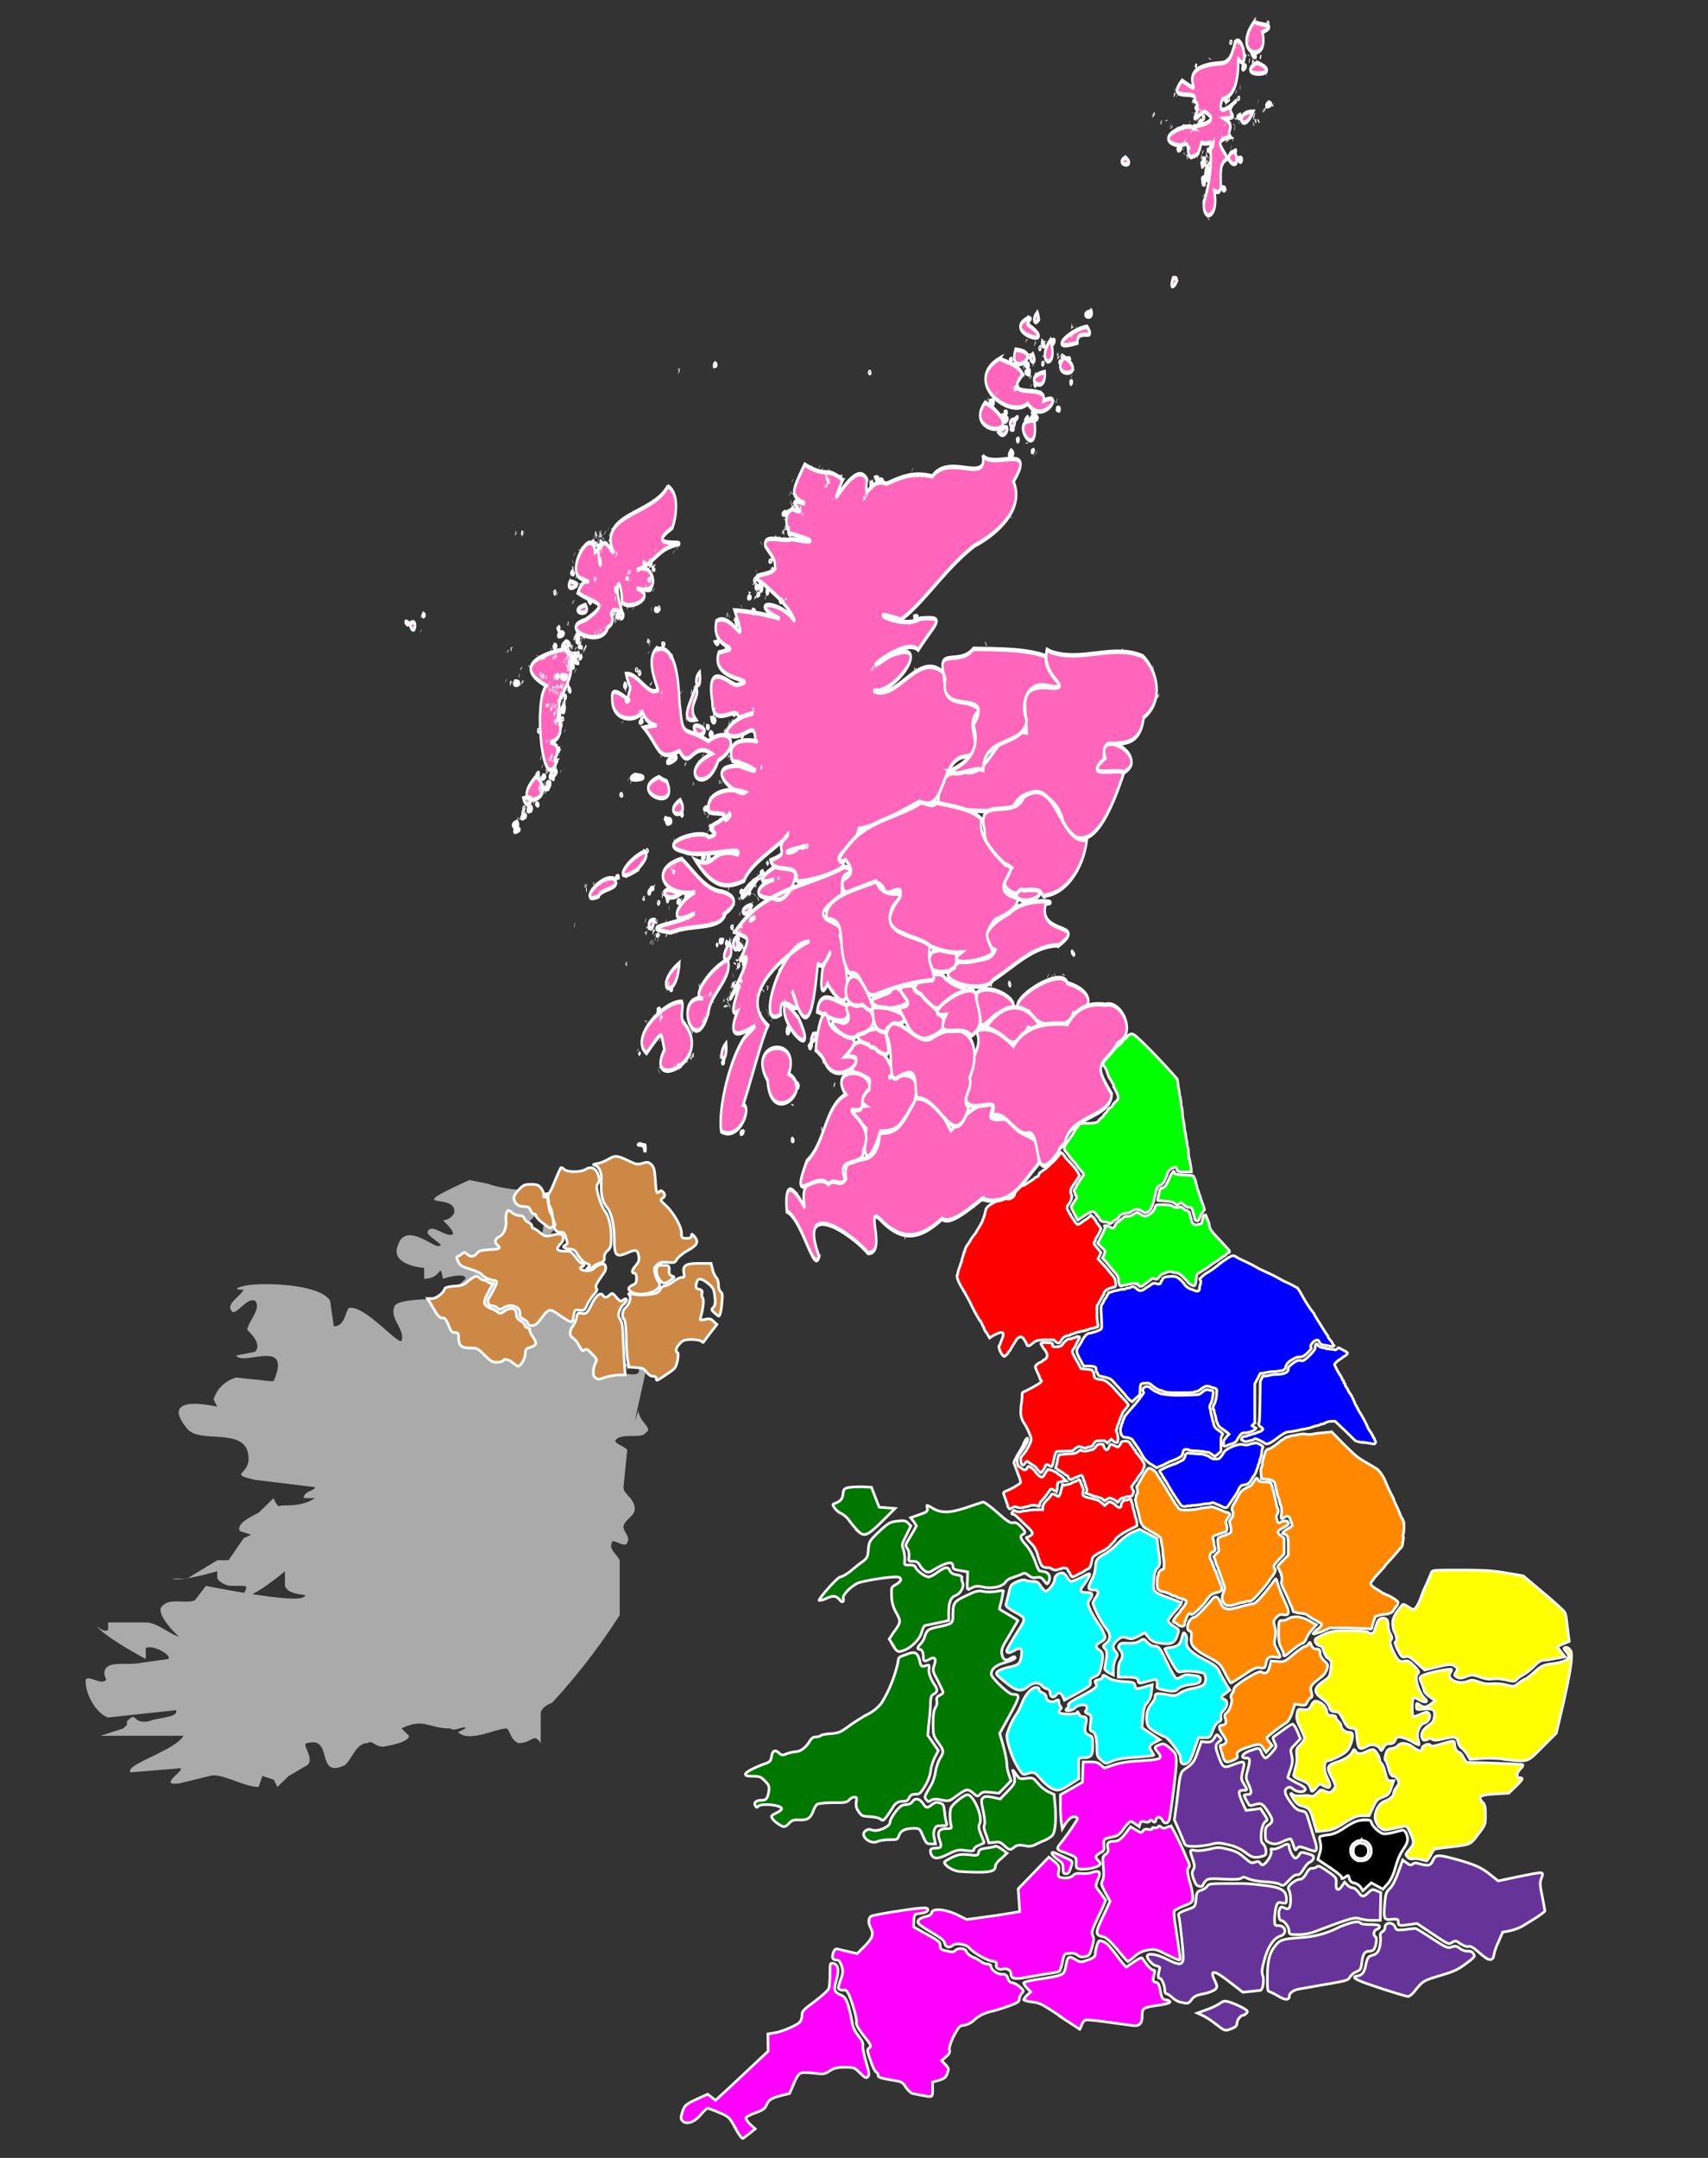 <svg xmlns="http://www.w3.org/2000/svg" id="uk_regions" preserveAspectRatio="xMidYMid meet" version="1.1" viewBox="0 0 950 1200">
  <rect x="0" y="0" width="950" height="1200" fill="#333333" stroke="none"/>
  <path id="Republic of Ireland" fill="#aaa" d="M138.3 90c0 .3.4.5.2.6-.1.2-.6 0-.8.2-.1.1.3.2.3.3l-.1 1c0 .2.3.3.3.6 0 .2-.3.3-.3.5 0 .1.2.3.1.4 0 .2-.4-.1-.4 0-.1.2.1.3.2.5v1.5A17 17 0 01136 98s-.3.1-.3.3v.8c-.2-.3-.2 0-.6 0-.2-.1-.2-.3-.3-.4-.3 0-1 .4-1.3.1l.2-.1c0-.1-.3.1-.4 0-.6 0-.7-.3-1.3 0l.2.2c0 .2-.7.3-.7.3-.2 0-.3-.2-.4-.1-.3 0-.4.4-.6.6-.8.4-.3-.8-1-.6-.2 0 .2.4 0 .6l-.5.3-.3.3-.1-.2-.3-.1-.1.3c-.4 0-1-.4-1.3-.3l-.8.2c-.7.1.4-.5-.1-.4l-1.2.1c-.2-.2 1.2-.6 1.4-1h-.2-2l.6-.2.1-.1v-.1c.3-.3.1.1.6 0 .2-.1.8-.1.7-.3l-1.8.2c-.3-.1-.6-.6-.6-1 0-.2.4.1.5 0 .1 0 0-.1 0-.2 0-.4.6-.2 1-.3l.7-.1c.1-.1-.4-.4-.6-.3v.3s-1.1-.6-1.3-.9c0 0 .2.2.3.1v-.2h1c.3 0 .6.3.9.4.2.2-.6-.5-.5-.8.2-.3.6-.1.9-.2l.3-.4s2.4.5 2.6.3c.2-.1-.4 0-.5-.3v-.4s-.8.7-1.1.7c-.1 0 .2-.3 0-.3h-.3a.5.5 0 01-.4-.2v-.2s-1 .3-1.2.2h.4l.8-.5h.3l.4-.6.2-.1-.3-.1c-.1-.2.3-.4.5-.5l.4-.4s.1.3.2.2c.3 0 .6 0 .9-.2h-.3c0-.2.3-.2.3-.3l-1.6-.2c-.8-.2 0-.1-.2-.8-.2-.6-1.3-.2-1.6-.6-.8-1 .8-.6.8-.6l-.1-.2c.1-.3.3-.5.6-.6l.9.1h.1c.5-1.2-.8-.4-1-.7l.5-.1c.2-.2-.1-.5-.2-.6 0-.2.4-.6.2-.8-.2-.1-.5.4-.6.3-.2-.2.2-.4.3-.6 0 0-.4 0 0-.1.3-.1 2-.1 2.3.4l.1.7c.3 0 .3-.4.4-.5.4-.1 1.3 1 1.4.9.1-.3-.3-.6-.2-.9 0-.3 1.2-.2 1.2-.3.2 0 .5-.3.7-.5 0-.2-.6 0-.6 0-.1-.5 0 0-.5 0v-.2-.1c-.1 0-.9-.1-.7-.6.2-.7 1 .1 1.1 0 .2 0-.4-.3-.3-.4.1-.2.4.1.6.1.2 0-.1-.3-.2-.4 0 0 .2 0 .3-.2.1-.6-1.5 0 .4-.9l.5.1c.5.2 1 .1 1.5.4.3.2-.6.6-.5.9.1.1.2.7.4.5 0 0 .1-1.3.3-1.3l.5.6c-.8 0-.6 1-1.2 1.3-.1 0 0-.2 0 0s-.5.3-.6.6c0 0 1 .3.3.3 2.3.2.5 0 1 0 1.7-.2-1.6.2 0 0 .4 0 1.4 1.4 1.6 1.8.1.1.4-.3.4 0 .2-.4-.6 0-.4 0 1.3.4.3-.4.9 0l-.3 1.4z" transform="matrix(20.92 0 0 20.33 -2538.1 -1045.4)"/>
  <g id="Regions" stroke="#fff" transform="matrix(1.47 0 0 1.47 -33 747.7)">
    <g id="North East" fill="#0f0" transform="translate(184.2 3.3)">
      <path id="Northumberland" d="M257.7-49.4c-.2-.2-.8-.3-1.2-.3-1.1 0-2-.4-2.2-1.2-.2-.3-.5-.8-.8-1s-.5-.5-.5-.7c0-.4-.9-1-1.5-1a2 2 0 00-.8.2 46.7 46.7 0 00-4.6 3c-.4-.4-2.5-4.6-2.5-5 0-.2.2-.6.5-.9l.4-.7.6-.9c.6-.8.7-1.1.3-1.7-.2-.2-.3-.5-.3-.7 0-.2-.1-.5-.3-.7-.3-.3-.2-.8.5-1.6l.4-.8c0-.3.4-.8.7-1.2l.6-1s.2-.4.5-.6l.4-.7.3-.5c.3-.3.4-.2-2-3l-1-1.4-1.6-1.8a8.2 8.2 0 01-1.1-1.5l-.8-1c-.7-.8-.8-1-.7-1.7 0-.4.3-1 .6-1.5a29.7 29.7 0 001.6-2.2l1.1-1.6.6-1 .2-.3c0-.2.3-.6.7-1 .3-.4.6-.8.6-1 0-.5.5-.6 3.4-.6 2.8 0 3.9-.3 4.3-1.2l.9-.9c.4-.2.7-.4.7-.6s.3-.5.7-1c.4-.3 1-1 1-1.3.2-.4.6-.7 1-.9.3-.1.7-.5.8-.8.1-.3.6-1 1-1.3.5-.4 1-1 1-1.3.3-.6.2-.8-.4-2.3l-1-2c-.2-.1-.2-.4-.2-.7 0-.3-.1-.6-.3-.8l-.3-.4-.5-1c-.3-.4-.7-1-.8-1.4l-.5-1.3-.2-.8-.6-1.1c-.9-1.1-1-1.7-.7-2.5l.8-.8c.3-.1.5-.3.5-.4 0-.4.7-1.3 1.4-1.6l.7-.5a13 13 0 013-3l.9-1c.1-.4.5-.8.9-1s.7-.5.7-.6c.2-.6 1.2-1.3 1.8-1.3.7 0 1 .2 4 3a236.8 236.8 0 0113.3 14.1l.3 1.9c0 .8.2 1.7.3 1.9l.2 1.3c0 .5.1 1.2.3 1.6l.3 1.8c0 .6 0 1.4.2 1.9.2.4.3 1.7.4 2.9 0 1.1.3 2.4.4 2.8l.3 1.8c0 .6 0 1.4.2 1.8.2.4.3 1.1.3 1.6l.2 1.4c.1.2.3 1 .3 1.7s.2 1.3.3 1.4l.2 1.2.1 2.1a43.2 43.2 0 01.8 3.9l.2 1.2v.9h-2.2c-2.6 0-3-.1-3.2-1-.2-.9-.5-1-1.6-.5-1.3.6-1.7 1-2 2.1l-1 2.5c-.8 1.4-1 1.6-1.9 2-.7.3-1 .6-1 1l-.5 1.1-.2 1.3c0 .3 0 .6-.2.6l-.2.8-.3 1.5a82 82 0 00-.6 1.6c-.4 1-1 1.8-1.7 2.2-.8.4-1 .3-2-.3-1.4-1-2.4-1-4 0-.6.5-1.1.6-2 .7-1.7.2-2.4.6-2.8 1.4a2 2 0 01-1.2 1c-.4.3-1 .6-1 .8-.3.3-1 .8-1.2.8l-.5-.3z"/>
      <path id="Tyne and Wear" d="M290.8-50.2c-.2 0-.4-.4-.5-.7a4 4 0 00-.2-1l-.4-1.4c-.3-1.5-.6-1.9-1.5-1.9a2 2 0 01-1.4-.5l-1.2-1-.6-.3-1.4 1-.5-.4c-1-.9-1.7-1-4.2-1.2l-2.5-.2c-.2-.1-.2-.4 0-.9l.3-1.2.3-1.6c.3-.7.4-1 .8-1 .7 0 1.5-.7 1.8-1.4.1-.4.3-.7.4-.7l.8-1.8c.7-1.6 1.7-3 1.7-2.2 0 .8.7 1 4 1.2 1.9 0 3 .2 3.2.3.3.3 1 1.9 1 2.5l.1.5.3.8c0 .5.3 1.5.7 2.2l.1.6c0 .2.1.5.3.7l.3.9.2.8.3.7c0 .2.1.6.3.8l.7 2.2-.7 1c-.4.4-.7 1-.8 1.3 0 .3-.1.5-.2.5l-.3.7c-.2.7-.5.9-1.3.7z"/>
      <path id="County Durham" d="M269-25.8c-.6-.6-2.1-.8-3.3-.4l-1.4.3c-.3 0-.9.1-1.3.3-1 .3-1.3 0-1.5-1.9 0-.8-.2-1.5-.3-1.5l-.2-.4c0-.1-.5-.8-1.1-1.4L258-33a26 26 0 00-1.6-2l-1-1 .6-1.2.4-1.3c0-.3-.6-1-1.4-1.7l-1.4-1.4 1.4-2.8c1.5-2.9 1.6-3.3 1.2-3.7-.2-.2 0-.2.5-.2.4 0 .7 0 .7.2l.3.1.7.3c.6.7 1.5.3 1.8-.6.1-.5.4-.9.8-1.2l1.7-1.3c1-.9 1.1-1 2.4-1 .7-.1 1.4-.3 1.6-.5.5-.4 1.6-1 2-1l1.2.8c1.2.8 2 .8 3.2 0 .8-.4 2.2-2.1 2.2-2.6 0-.1 0-.4.3-.7.2-.4.3-.4 2.5-.4 2.4 0 3.4.2 4.1.8.4.3 2.3.4 2.6 0 .2 0 .4 0 1 .5.4.4 1 .8 1.4.9.8.2 1.2.7 1.2 1.4l.3 1 .3 1c0 .7.4 1.4 1 1.8.3.3 1.6.3 1.7 0l.6-.1c.5 0 .8-.4.8-1l.3-1.2.3-.9c0-.5.8-.3 1 .3a117.7 117.7 0 01.8 2l.2.6.2 1c0 1 1 2.3 4 5.4l3.3 3.6c.4.6.3 1.1-.3 1.1-.2 0-.5.2-.6.5-.2.2-.4.5-.6.5l-1.1.7-1.8 1.3a21 21 0 00-3.1 2.1l-1.2.9c-2.1 1.2-3.3 2-3.4 2.2l-.2 1.5c-.3 2-.4 2.5-.7 2.7-.3.3-2-.6-2.5-1.3-.2-.4-1-1.2-1.6-1.8-1.1-1.2-2.2-1.8-3-1.8-.2 0-.8 0-1.2-.2-.8-.3-1.2-.3-2 0l-1.3.5c-.8.2-1 .4-1.6 1.1-.8 1-1 1.2-1.9.9-.5-.2-.7-.2-1 0a152.3 152.3 0 01-2.8 2.1c-1 .9-1.6 1-2.3.2z"/>
    </g>
    <g id="Yorkshire and the Humber" fill="#00f" transform="translate(184.2 3.3)">
      <path id="North Yorkshire" d="M301.3 34.9c-.2-.3-.1-1.7.2-2.2l1-1.3.8-.8-.5-.5a17 17 0 00-1.2-.9c-1.8-1.2-2.3-1.6-2.6-2.5l-.5-1.1-.2-1.3-.3-1-.3-1.1c0-.5-.1-.9-.3-1-.3 0-.2-1.1.2-1.8.5-.8 1-2.7 1-4.4.2-1.5 0-1.7-1.5-2l-1.3-.5-.8-.1c-.6 0-1 .2-1.9.8-1.4 1-1.8 1.3-2.3 1.3-.3 0-.6 0-.7.2-.1.1-1.5.2-5 .2-5 0-5.6 0-7.3-.8l-.9-.2a11 11 0 01-3-2c-.9-.7-1-.7-2.3-.6-.9 0-1.4.2-1.6.3-.2.2-.3.9-.4 2.2l-.1 1.9L268 17l-1.4 1.3-1-.7a17 17 0 01-1.7-2l-2.4-2.7-2.2-2.4c-.6-.7-1-.9-2.3-1.3l-2-.5c-.7 0-1.4-.5-1.4-1 0-.1-.1-.4-.3-.5-.2-.1-.3-.5-.3-1 0-1.1-.4-1.3-2.7-1.4h-2l-.6-1c-.3-.7-.7-1.5-1-1.8L246 .4c-.5-1.2-.4-1.9.4-3l1-1.6c1.1-2.3 2.2-3.4 3.3-3.4.3 0 .7-.1 1-.3l1-.2.4-.2 1-.4c.6-.2.8-.4 1-1v-2l-.2-3.8c-.1-2.4 0-2.5.3-3 .3-.4.6-.8.6-1 0-.3.4-.8.7-1.2.3-.4.6-.8.6-1 0 0 0-.3.2-.4.2-.1.3-.4.3-.5 0-.3.2-.4.8-.5.4 0 .8-.2.8-.3l.8-.2 1.5-.3a6 6 0 011.5-.3c.4 0 1 0 1.2-.2s.7-.3 1-.3c.3 0 .7-.1 1-.3.5-.4 1.5-.1 2.1.6 1 1 2 1 3.7-.4l1-.6.7-.5c.8-.6 1.3-.7 2.2-.4 1 .3 1.4.1 1.6-.5 0-.3.2-.6.4-.7l.3-.6c0-.2 0-.4.3-.4l.8-.4 2.2-.2c1.4 0 1.9.2 2.3.5.8.4 2.4 2 2.7 2.7.3.5 1.8 1.6 2.6 1.7l1 .4c1.3.6 2 .3 2-.7 0-.4.1-1 .3-1.4.3-.9.3-1.4 0-1.8-.3-.3-.3-.4.5-1.1.4-.5 1.3-1.2 2-1.6a29 29 0 003.9-2.7c.1 0 .5-.3.8-.7l1.4-1 1.8-1.2c1.6-1 2.1-1.1 3-.6.3.3 1.7 1 3 1.6a54.5 54.5 0 015.8 3l4.3 2a58.2 58.2 0 014.7 2.5l3 1.4 2.6 1.4 1 1.5a64 64 0 004 6.6c1.1 1.3 1.4 1.8 1.6 2.4l.8 1.3.5.8 1 1.6 1.5 2.4.8 1.2c.2.1.3.4.3.5 0 .3.3.8 1.4 2l.5 1c0 .2.1.3.3.4.2 0 .2.1 0 .3-.4.2-1.4.1-2.2-.2l-1.3-.2c-1 0-1.7-.5-2-1.3-.3-.7-.8-.8-1.5-.4-1.2.6-2.1 2.1-1.6 2.7.2.3 0 .5-1 1.6-1.5 1.5-2.2 1.9-3.5 1.9-.8 0-1.4.2-3.5 1.5-.8.6-1.6 1.7-1.6 2.4 0 .4-.4.8-1.2 1.2l-2.8.4c-1.3 0-2.6.2-3 .3l-1.6.3-1 .1-2.1 4v14.7l-.5.5a2 2 0 00-.5.6l.7.5.8.4c.2.1-1 1-1.6 1.2l-1 .3a6 6 0 01-1.8.3c-1 0-1.4.4-2.4 2-.8 1.5-1.1 1.7-2.6 2.2-.6.1-1.3.4-1.6.6-.5.2-1.1.3-1.3 0z"/>
      <path id="East Riding of Yorkshire" d="M316.9 34.1c-.3-.4-3.2-1.8-3.6-1.8a1 1 0 00-.7.3c-.1.2-.5.3-.8.3l-1.2.3c-.7.3-1.8.2-1.8-.1l-.4-.2c-.2 0-.4-.1-.4-.4 0-.6.7-1.1 1.4-1.1.4 0 .7 0 .8-.2l.8-.3c.5 0 .8-.2 1-.3l.4-.1a3 3 0 001-.3l1-.4c.8-.1 1.7-.8 1.7-1.1 0-.2-.3-.5-.6-.7-.9-.6-1.2-1.2-.9-1.6.2-.2.3-2.1.4-8l.1-7.8 1-2h1.3l1.9-.4A6 6 0 01321 8c3.1 0 4.7-.7 4.7-2.1 0-.5.2-.8.9-1.4.8-.8 2.1-1.6 2.9-1.8h.9c.7.4 1.2.1 2.9-1.4 2-2 2.6-2.7 2.6-3.7 0-1.1.4-1.4.9-.8.3.6 1.2 1 2.5 1.2.5 0 1 .2 1 .3l1 .1 1.7.2c.6.2.7.2 1.2-.3l.5-.4 1.6.8c1 .5 1.8 1 1.8 1.2.1.3-1 1.3-1.4 1.3l-.5.4a4 4 0 01-1 .7c-.7.4-2 1.6-2 1.9 0 .3 1 2.3 2 3.9.5.7.9 1.5.9 1.7s.1.4.3.4c.1 0 .3.3.3.6s0 .5.2.5.3.3.3.6c0 .2 0 .5.2.5l.8 1.3c.3.7.7 1.4 1 1.7a17 17 0 011.7 3.6l.5.9c.2.1.3.4.3.6l.2.3.3.5.2.6c.5.4 3 5 3.4 6.3l.8 1.3.6.8c0 .2 0 .4.2.5.2.1.3.4.3.6 0 .1.1.4.3.5.2.1.3.4.3.5 0 .1.1.5.3.7.2.4.2.6 0 .9-.2.4-.4.4-1.2.2l-2.4-.4a11 11 0 01-3.9-.7l-4-3.9-3.7-3.5h-1.2c-1.2 0-2 .3-3 .9l-.9.2c-.2 0-.4 0-.5.2l-.8.3-1 .2-2.4.8c-.5 0-1.1.2-1.4.3l-1.3.2-1.1.2c-.4.2-2.2.5-3.8.7-1.1 0-2.3.7-4.4 2.3-2.7 2.1-4.2 2.7-4.8 2z"/>
      <path id="South Yorkshire" d="M300.3 57.8l-1.6-.7-1-.4c-.6-.3-.7-.3-1.3 0a5 5 0 01-1.6.2c-.5 0-1.4.1-2 .3l-2.3.3c-.6 0-1.4 0-1.7.2h-.7-.7c-.4.3-.8.3-1.4.2-.7-.1-.8-.3-1.7-1.6a94.4 94.4 0 01-4.6-7.4l-.4-.7c-.3-.2-.5-.6-.5-.8l-.3-.4c-.1 0-.3-.2-.3-.4l-.4-.8-.7-1c-.2-.5-.1-.5 1-1a28 28 0 014.9-2l2.6-1.3c.5-.2 1.1-1.2 1.1-1.8 0-.6.7-1 1.5-.9l3.3.3c1.5 0 2.7.2 2.7.4l.5.1c.2 0 .8.3 1.3.7.9.6 1.1.7 2.3.7.7 0 1.3-.1 1.4-.3l.8-.9.7-1.1c.4-1 2.8-2.4 5.1-3 1.4-.3 1.5-.3 3.1 0 .8 0 1.2 0 1.7-.3l1.2-.3c.3 0 .6 0 .8-.2.3-.1.6 0 1.7.5 1.3.7 1.6 1.1 1.1 1.5l-.2 1c-.1 1.4-.5 3-.7 3.2l-.2.8c0 .4-.1.9-.3 1s-.2.6-.2.8l-.3.7-.3.8c0 .4-.8 2-1.2 2.4-.2 0-.3.3-.3.4l-.7 1.2c-.7 1-1 1.2-1.7 1.4l-1.4.3c-.5 0-1 .5-1.7 2-.4 1-1.5 2.5-3.6 5.6-.7 1.1-1 1.2-2.8.3z"/>
      <path id="West Yorkshire" d="M275.6 43.1l-1.6-1a8.9 8.9 0 01-3.6-3.7 42.8 42.8 0 00-3.4-5.2c0-.6-1.5-1.4-2.8-1.4-1.3 0-2-1-2-3l.1-.8.3-.7c0-.4.2-.8.3-.9l.2-.5c0-.2 0-.6.2-.8.2-.2.3-.6.3-.8 0-.2.8-1.2 2-2.6A58 58 0 00271 15l-.2-.6c-.4-.3-.2-1 .4-1.5.9-.5 1.7-.4 2.2.1l.6.5 1 .7 1.2.6.6.2c.2.3 1.4.5 4.2.8 2.3.2 9.8 0 10.8-.2.4-.1 1-.6 1.5-1 1-.8 1.7-1 2.3-.7l1 .2c.6 0 .9.4.6 1.4L297 17l-.4 1.6c-.7 1.2-.8 1.8-.4 2.6l.2 1.3.3 1.3.3 1.2c0 .3.1.7.3 1l.2.9c0 .6.6 1.4 1.3 1.9l1.4 1 .7.7-.3.6c-.4.5-.4 1-.4 3.3V37l-1 1-1.3 1-1.2-.8c-.6-.5-1-.8-1.5-.8-.3 0-.9 0-1.2-.2l-3-.3c-1.6 0-2.8-.2-2.9-.3-.2-.3-1.4-.3-1.8-.1-.3.2-.6 1-.6 1.6l-.4.8a18 18 0 01-4.3 2l-1.6.8-1.3.7-1.2.4c-1.2.6-1.1.6-1.3.3z"/>
    </g>
    <g id="North West" fill="red" transform="translate(184.2 3.3)">
      <path id="Lancashire" d="M231.3 44.5l-1-1.2c-.1-.3-.8-.8-1.4-1.1l-1.5-1c-.5-.5-.8-.5-1.3.4-.8 1.3-1.6.6-1.6-1.3 0-.9 0-1 1-2.1 1.2-1.4 2.7-4.2 2.9-5.4 0-.6 0-1-.2-1.3a26 26 0 00-2.4-5 7.1 7.1 0 01-1.3-4.6c0-1 .1-2.5.3-3.2l.2-2.6c0-1.2 0-1.2.6-1.5 1.6-.7 6-3.1 6.4-3.6.4-.5.5-.6.2-.7l-.4-.5c0-.2-.3-1.1-.8-2.1-1.1-2.4-1.2-2.8-.7-3.2l.8-.7.6-.3c.2 0 .6-.2 1-.6s.7-.5.8-.5c.3 0 1-1 1-1.6 0-.6-.6-1.8-1.1-2.3L233-2l-.4-.7-.5-.8c0-.3 0-.4.6-.5.7-.1 3 0 3.6.2.2.1.3.3.2.7 0 .4 0 .5.4.6.7.2 2.5 0 3-.4l.6-.7c0-.2.5-.7 1-1.1.6-.6.9-.7 1.5-.7.4 0 .8 0 .8-.2l.9-.3c.4 0 .8-.2.8-.3.2-.2 1-.2 1.2.1 0 .2 0 .5-.3.8l-.7 1.3-.7 1.5-.8 1.2c-.3.6-.3.7 0 1.4l.9 1.8 1.4 2.4.7 1.5 1.7.2 2.1.2c.6.1 1.2 1.3 1.2 2.1 0 1 .7 1.5 2.3 1.6a4 4 0 011.4.3l.4.2c.5 0 3 2.2 4.2 3.8l2.9 3.1c1 1 1.8 2.1 1.8 2.3l-1.1 1.5c-.6.6-1.1 1.3-1.1 1.4l-.3.8a21.3 21.3 0 00-1.2 3.2l-.5 1-.1.7-.2.8c-.2.2-.2.3 0 .7.4.8.7 2.6.5 3.4-.1.7-.2.7-.7.6-.4 0-.9-.4-1.2-.7l-.6-.5-1.4 1.4-.6-.4c-.5-.5-.7-.5-2.1-.4-1.5 0-1.6 0-2.2.6l-.5.7c0 .5-.8 1-1.5 1-.5 0-.9.2-.9.3-.1.2-1 .2-2-.2s-1.6-.2-2.6.7l-.8.7-6 .2-.4.5c-.2.6-.5 1.5-1 3.9-.3 1.3-.6 1.6-1.1 1.2-1-.8-1.8-.8-1.8-.1 0 .4-1.4 2.5-1.7 2.6 0 0-.4-.2-.7-.6z"/>
      <path id="Greater Manchester" d="M260.9 56l-1.4-.8c-1.3-.6-1.6-.6-2.7.2l-.6.4-.7-.6c-.3-.3-.9-.6-1.1-.6-.3 0-.8-.1-1-.3l-1-.2-.8-.3-.7-.3-1-.3-.8-.3.3-.6c.2-.5.2-.6 0-1.2-.5-1.2-.7-2-.8-2.5 0-.3-.2-.5-.3-.5l-.2-.8c-.2-1-.6-1.3-1.2-1-.3.1-1 .5-1.8.7l-1.5.7c-.4.2-1.1-.2-1.1-.8 0-.3-.4-.7-1.2-1l-.5-.4c0-.1-.2-.3-.5-.4l-1.5-.9-1-.7c-.2 0-.2-.2 0-.5.2-.7.6-2 .7-3.3l.4-1.3 3-.3c3-.1 3.4-.2 4.4-1 .6-.6 1-.6 1.2-.3 0 .3 2.3.3 2.6 0l.7-.2c.9 0 1.6-.5 2.2-1.4.5-.7.6-.8 1.7-.8 1 0 1 0 1.1.5.2 1.1 1 2 1.5 1.5.2-.1.4-.6.6-1 .2-.5.5-1 .7-1l1.3.5 1.2.6c.3 0 1.2-1 1.2-1.4l.3-.6c.4-.3 2.3-.4 2.7 0 .2 0 .7.8 1.2 1.6l1 1.4c.2 0 .4.4.5.8s.4.6.5.6l.6.8 1 1.3.4.6.4.7c.4.5.5 1.6.2 1.8l-.4 1c-.3.8-.6 1.2-1.7 2.5l-.6 1c0 .3-.2.5-.4.6l-.6.8-.7 1c-.4.3-.3 1.1.2 1.7.4.6.4.6 0 1.4-.3.9-.3 1-1 1-.4 0-1.2.1-1.7.3l-1.4.4c-.3 0-.7.3-1 .8-.5.8-.8 1-1 .5z"/>
      <path id="Merseyside" d="M219.9 58.5c-.2-.2-.4-.7-.4-1a3 3 0 00-.3-.9l-.3-.8c0-.4-.2-.8-.3-.9l-.4-1.1c-.3-.9-.3-1 0-1.3l.5-.3a25 25 0 005.5-3c.3-.5.3-.7-.4-2.6a365.5 365.5 0 01-1.7-4.6c-.3-.5-.3-.6.2-1.8l1.2-2.2a22.8 22.8 0 001.2-2 7 7 0 00.8-1.6c.3-.8 1.1-2.3 1.4-2.3.1 0 .2.1.2.5 0 .5-.1.8-.6 1.7l-.6 1.1-1.4 2a5 5 0 00-1.3 4.1c.2.9.6 1.6 1 1.6l.7.5c.3.3.8.5 1 .5.5 0 .7-.1 1-.7.1-.3.4-.6.5-.6.5 0 2.1 1.2 2.5 1.9.2.4.8 1 1.3 1.5 1.3 1 1.6 1 2.6-1l1-1.3 1 .3c.4 0 1 .3 1.3.5l.6.3c.1 0 .5.2.7.5.2.2.5.5.7.5s.7.5 1.4 1.1l1.2 1.2-1.4.1-1.7.4c-.1.2-.3 1-.3 1.8a5 5 0 01-.3 1.7l-.1-.1-.4-.2a.8.8 0 01-.6-.3c-.1-.2-.5-.3-.8-.3-.4 0-.6.2-.9.8l-1.7 2.3c-1.6 1.7-1.9 2.1-1.9 2.8 0 .7-.2.8-.8.4-.7-.3-2.5-.3-3 0a2 2 0 01-1 .3l-1 .2c-.2.3-2.5.3-2.8 0-.4-.3-1.3-.2-1.9.3-.7.5-.9.5-1.2 0z"/>
      <path id="Cumbria" d="M217.5.6a7 7 0 01-1.3-3c0-.2 0-.5.2-.6.2-.1.3-.4.3-.6l.6-1.6c.8-1.9.7-2.7-.2-2.7-.6 0-2.4.8-3.4 1.4l-1 .7-.6-1c-.2-.4-.6-1.1-1-1.5a4 4 0 01-.5-1.1c0-.3-.2-.6-.4-.8a.9.9 0 01-.2-.5l-.3-.6-.3-.6c0-.2-.1-.4-.3-.4-.1 0-.3-.2-.3-.4a58.6 58.6 0 01-2.6-4.7 60.5 60.5 0 00-2.8-5.3c0-.2-.1-.5-.3-.6s-.3-.3-.3-.4l-.4-.8c-.3-.3-.8-1.4-1.3-2.3-.7-1.6-1-2.8-.5-3l.1-.8.3-1.1.6-1.7a7 7 0 01.5-1.3l.1-.7.3-1 .3-1 .2-.8c.2 0 .3-.5.4-1 0-.3.4-1 .8-1.7.4-.5 1-1.3 1.2-1.8a9 9 0 011-1.5l1-1.3a53.7 53.7 0 012-3.3c0-.1 0-.4.2-.5s.3-.4.3-.6l.5-1.3.5-1.5.1-.7.2-.5c0-1.3 1.6-2.5 5-4 1.8-.8 2.6-1 2.9-.6.2.3 1.4.2 2-.3.8-.5 1-.9 1.2-2.1 0-.5.2-1.2.4-1.6.3-.7.3-.7 1.5-.8 1 0 1.5-.2 2-.5l1.3-.9 1.7-1.1a5 5 0 011.4-1c.4 0 .6-.2.7-.7.1-.5.4-.8.8-1.1a19.3 19.3 0 003.7-3 20.3 20.3 0 003.9-4.4c.2 0 1.5 1.5 1.5 1.7 0 .1.7 1 1.6 1.8 2.1 2.3 3 3.5 3.5 4.5l.4.8-.6.9-1 1.5-.6 1c-.2.1-.3.3-.3.4 0 .1-.1.4-.4.6-.4.5-.7 2-.3 2.5.6.7.1 2.7-1 4-.6.7-.7 1.7-.1 2.3.2.2.3.5.3.8s.2.4.3.4c.2.1.3.3.3.5l.3.6.9 1.2c.5 1 1.3 1.8 1.7 1.8l.9-.5 1.2-.9c1-.6 1.9-1.2 2.3-1.7l.4-.4.9.8.8 1 .5 1 .6.7.5.8c.2.3.5.6.5.8 0 .3-1.7 3.6-2 3.7l-.1.6c0 .3 0 .5-.2.5s-.4.5-.2 1c0 .2.7 1 1.3 1.7l1.2 1.5-.6 1.4-.5 1 1.4 1.5 2 2.2 1.6 2c1.2 1.3 1.5 1.8 1.6 3 .2 1.6 0 2-.8 2-1 .2-2.7.9-3 1.4-.3.2-.5.7-.6 1 0 .3-.4.9-.6 1.2l-1.2 2.1-.8 1.4v2.6a18.8 18.8 0 00.4 4.6c0 .6 0 .7-.5.8l-1 .3-1 .2-1 .3c-.3.2-.7.3-1 .3 0 0-.3 0-.3.2l-.8.2c-.6 0-2.2.4-3.3.8-.3.2-.7.3-1 .3s-.4.1-.5.3c-.1.1-.5.3-.8.3-1.2 0-2.3.8-3 2.3-.3.7-1.1.7-1.9-.1l-.6-.6h-2.7c-3.2 0-4 .2-5.2 1.2-1.4 1.2-2 1.4-2.3.7-.1-.5-.7-1.5-1.4-2.5-.7-.9-2-.5-2.7.8l-1.6 2.5-.5.9c0 .2-.3.5-.5.7-.2.2-.4.4-.4.6 0 .2-1.2 1.4-1.5 1.4l-.7-.6z"/>
      <path id="Cheshire" d="M243.6 84.2l-.4-.6-.2-.4c0-.2-.1-.5-.3-.5-.1 0-.3-.3-.3-.5 0-.5-.7-1-1.4-1h-.7c-.1.2-.4.3-.6.3-.3 0-.8.1-1.1.3-.8.3-1.8.2-2.5-.3-.3-.3-.8-.4-1.4-.4-1.3 0-2.1-.4-2.5-1.1a30 30 0 01-1.5-4.3 3 3 0 00-.4-1l-.4-.8c0-.3-.8-1.3-1.7-2.2-1.6-1.7-1.8-2.1-1.4-2.1.5 0 1.8-.8 2-1.2.3-.6-.2-1.3-3.1-4-2.7-2.7-3.7-3.5-4-3.5a.7.7 0 01-.6-.2c-.1-.2 0-.4.3-.8.5-.6.5-.6 1-.2.6.3 2 .4 2.2.2l.7-.2 1.9-.2c.6-.2 2.2-.3 3.4-.3h2.2v-.6c0-1.2.4-1.9 1.7-3.2.7-.7 1.4-1.5 1.5-1.8.2-.4.3-.4.8-.3.4 0 .9.3 1.1.5l.7.4c.3 0 .8-.8 1-1.8l.7-2.8s.2 0 .3.2c.3.2.4.2.8 0l1-.2c.4 0 1-.2 1.5-.6l1.7-.7.8-.4c0-.5.6.3.8 1.1l.7 1.8c.3.7.3 1 .2 1.2l-.2 1c0 .8.1.9.8 1.2.3.2 1.1.4 1.7.5a33.5 33.5 0 012.5.7l.7.2c.2 0 .8.5 1.5 1l1.1 1 .8-.7c.4-.4 1-.7 1.1-.7.5 0 1.4.5 2.4 1.4 1.2 1.1 1.7 1 2 0 0-.6.2-1 .2-1l.4-.5c.2-.4.4-.5.9-.5.4 0 1-.1 1.3-.3.7-.3 1-.2 1 .7l.2.5.2.6.2 1.4c.4 1 .7 2.3.8 3l.4 1.2c.1.3.3 1 .3 1.6v1l-2.6 1.3c-2.9 1.4-5 3-5.4 3.6 0 .3-.8 1.2-1.7 2.1a9.2 9.2 0 01-3 2.4c-2.2 1-3.8 2.1-4.1 2.7l-.4 1.8c-.2 1.2-.8 2.3-1.2 2.3l-1 .5c-.3.3-.7.6-.9.6l-.4.3c0 .1-.2.2-.5.2l-.7.3c-.4.4-2.2 1.2-2.5 1.2-.2 0-.4-.2-.5-.4z"/>
    </g>
    <g id="West Midlands" fill="#0ff" transform="translate(184.2 3.3)">
      <path id="Herefordshire" d="M236 164.5c-.9-.5-2.7-2-4-3.5-2.4-2.8-2.5-2.8-5.7-1.8-1 .3-1.4-.1-3.1-2.9-2-3.2-4-9.3-4-11.8a27 27 0 014-8.5c.3-.5 1.2-2.2 1.9-4 1.3-3.2 3.6-5.6 5.3-5.6.6 0 1 .3 1 .8 0 .4.6 1 1.4 1.3.8.3 1.3.9 1.3 1.6 0 1.3 2 2.2 3.3 1.5 1.3-.7 1.5-.6 1.5.5 0 .5.3 1.2.6 1.5.4.5.4.7 0 1-.3.2-.6.7-.6 1.1 0 1 7 1.1 7 .1 0-.4.2-.1.5.5.3.7 1 1.2 1.5 1.2 1.5 0 1.7.6 1.1 3-.5 2.4-.2 3.4 1.4 4 1.2.4 1.3.8 1.3 4 0 3.8-.6 4.5-3.7 4.5-1.8 0-1.7-.1-1.6 4.7v3.3l-3.3 2.1c-3.7 2.4-4.8 2.6-7.1 1.4z"/>
      <path id="Shropshire" d="M240.4 129.8c-.7-1.5-1.6-1.7-2.5-.6-1 1.3-2.1 1-2.3-.6 0-1-.5-1.5-1.1-1.7-.6 0-1.5-.6-2-1.2-1.4-1.4-3.3-1.2-5.2.3-2.8 2.4-4.6 1.9-9.9-2.6-2.3-1.9-2.4-2.2-1.7-3 .5-.5 2.3-1.2 4-1.6 4-.8 4.5-1.3 5-4.3.5-2.9-.3-3.5-2.8-2-1.7 1-2.7 1-2.7 0 0-.4 1.6-3.2 3.5-6.3 4-6.4 4.2-5.7-1.3-8.8-2-1.2-2.7-1.9-2.5-2.5l.9-3.5c.3-1.5.7-3 1-3.4.5-1.1 4.5-2.7 5.4-2.2.4.3 1.6.5 2.7.5 1.7 0 2.2.3 3.2 1.9.7 1 1.5 1.8 1.8 1.8 1 0 3.4-3 3.4-4.4 0-1.4 1.3-2.5 3-2.5.4 0 1.2.7 1.7 1.6.5.9 1.2 1.6 1.6 1.6.4 0 2.1-.7 4-1.6 3.1-1.6 3.1-1.7 2.8-.4-.3.6-1.1 2-2 3.2-1.8 2.3-1.6 3 .9 3 2.3 0 2.6.5 1.4 2.4-1 1.6-1 1.7-.1 3.8.5 1.2 2 3.9 3.5 6a15 15 0 012.3 4.8c0 .5-.8 1.3-1.7 1.7-2 1.2-2.2 1.9-.6 3 1.6 1 1.7 2.4.7 6.6-.5 2.4-.9 2.9-2.4 3.5-1.5.7-1.8 1-1.6 2.2.1 1.2-.4 1.6-4.8 4l-5 2.7z"/>
      <path id="Staffordshire" d="M257.7 120.8c-1.1-.7-1.6-1.3-1.4-1.8l.6-3.6c.3-2.2.1-3-.6-3.7-.8-.9-.8-1 .5-2 1.8-1.4 1.8-3.6 0-5.6a37 37 0 01-5-9.4c0-.5.5-1.5 1-2.2 1.3-1.7 1.1-3-.4-3-2.6 0-2.7-.5-1.1-3.7a13 13 0 001.5-5.2c0-2.4.7-3.2 3.7-4.8 1-.5 3.1-2.2 4.6-3.8 1.6-1.7 3.8-3.4 5.5-4.2l2.8-1.2L276 70l.6 5c.7 4.8.6 5-.4 6.2-.9.9-1.2 2-1.4 4.8-.3 4.3-.3 4.4 6.4 6.8 2.2.8 4.1 1.6 4.1 1.7a31 31 0 01-2.8 3.5c-3 3.6-3 3.3.6 5.8 1.3.8 1.3.9.5 3.2-1 2.7-2.3 3.3-6.6 2.6-2-.3-3-.7-4.1-2.1l-1.5-1.8-2.4 1.3c-2 1-2.6 1.2-4.2.7s-2.1-.5-3.3.4c-2.2 1.8-2.6 3-1.3 4.6 1 1.2 1 1.5.3 2.6a10 10 0 00-1 3.8v2.6z"/>
      <path id="West Midlands (county)" d="M278.3 127.3c-2-.5-2.5-.7-2.2-1.5V124c-.3-.8-.7-.7-3.4 0-3.2 1-3.8 1-3.8-.2 0-1-1.2-1.3-4.6-1.3h-2.9V120c0-1.4.3-3 .8-3.6 1-1.4 1-2.9-.1-4.1-.7-.8-.8-1.2-.3-2 .4-.6 1.2-.8 3.3-.6 1.9 0 3.2-.1 4.3-.8 1.6-1 1.6-1 3 .5.7.8 1.9 1.4 2.5 1.4 1.9 0 2.2.5 5.1 6.6 1.5 3.1 3 5.7 3.5 5.7.3 0 1.2-.4 1.9-.8.9-.7 1.8-.8 4-.5 2.6.3 3 .5 3 1.6 0 1.3-.5 1.5-5 2.1-1.3.2-2.8.8-3.4 1.4-1 1.1-1.8 1.2-5.7.4z"/>
      <path id="Worcestershire" d="M254.8 153.8c-1.2-1-1.5-1.7-1.5-3.8 0-4.3-.5-6.5-1.7-6.9-1-.3-1-.6-.7-3.2.3-2.7.3-3-1-3.5-1-.5-1.2-.8-.7-1.3.3-.4.4-1.1.2-1.5-.3-1-3.4-.6-4.3.4-.7 1-3.5 1.6-3.5.9 0-.3.3-.6.6-.6s.4-.4.3-1c-.3-.6.6-1.4 4.3-3.3 6.5-3.5 6.8-3.8 6.1-5.1-.5-1-.4-1.1 1-1.4 1-.2 1.6-.7 1.6-1.2 0-.7.3-.7 2 .4 1.4.9 3.1 1.3 6 1.5 3.7.2 4 .4 4.2 1.5.2 1.4.7 1.4 4 .4l2.5-.7-.3 2.7a7.3 7.3 0 01-1.6 4.1c-1 1.1-1.4 2.2-1.6 5.4l-.4 4 6.8 4.6-2 1c-2.1 1.1-2.3 1.8-1.1 3.4l.8 1.4c0 .2-3 .5-6.6.8-4.4.2-7.2.7-8.8 1.3-2.9 1.3-2.7 1.3-4.5-.3z"/>
      <path id="Warwickshire" d="M285.2 154.8c-.2-.4-.3-1.4-.3-2.1 0-1.3-5-7.7-6-7.7-.3 0-1.8-.8-3.4-1.7-2.3-1.4-3-2.1-3.2-3.5-.5-2.6 0-5.3 1.6-7.1.8-1 1.4-2 1.4-2.6 0-1.5.5-1.6 4.3-1 3.2.6 3.6.5 5-.5 1-.7 3.1-1.5 5-1.8 1.8-.3 3.7-1 4.1-1.4 1-1 1-3.5 0-4.4a22 22 0 00-9-.5c-.7.2-1.5-.7-3.3-4a47.7 47.7 0 01-2.4-4.6c0-.2 1-.5 2.2-.6 2.8-.4 3.6-1.1 4.3-3.8.5-2 .6-2.1 1.3-1.2.4.6.6 1.6.4 2.5-.4 2.3 1.4 4.3 6.7 7.1 4.6 2.4 4.9 2.7 6.2 5.6l2.5 4.4 1 1.5-1.6 1.2c-1.9 1.4-2 1.8-.6 2.3 1.5.5 1.4 2.5-.2 4.2-1 1-1.2 1.8-1 2.7.2.9 0 1.3-1 1.7-.7.4-1.5 1.6-2.1 3.3-1 2.6-1 2.6-3.2 2.6h-2.2l-1.4 4a26 26 0 01-2 4.9c-1 1.2-2.7 1.5-3 .5z"/>
    </g>
    <g id="East Midlands" fill="#f80" transform="translate(184.2 3.3)">
      <path id="Nottinghamshire" d="M302.2 95.3c-.6-.3-1.3-1.3-1.5-2.2-.1-.8.1-1.8.8-3.5.3-.6.2-1.4-.3-2.4l-.6-1.8-.8-2.2-.5-1.3c0-.1 0-.5-.2-.8l-.6-1.3-.6-1.9-.4-1 1.9-2-.1-1.2-.3-2.5c0-1.4 0-1.5 2.4-2.2 2-.7 2.8-1.2 2.7-1.8 0-1-.4-2.8-.6-3.2-.1-.4 0-.6.6-1.4.6-.8.7-1 .7-2 0-.5 0-1-.2-1-.4-.3-.2-1.6.4-2.4l.6-1 1.1-2 .5-.9c.3-.7 1.3-1.7 2-2l.9-.5 1-.5c.5-.2.9-.6 1-1l.7-.9.4-.7c.3-.6.8-.6 1 0 .3.8.9 1 2.7 1 1.9 0 2.4.2 2.4.9 0 .2 0 .5.2.5l.2.6c0 .2 0 .6.2 1 .2.2.3.7.3 1l.2 1 .7 2.8.2 1.2c.5 1.2.7 2 .5 2.5l-.5 1.1c-.2.4-.2.7 0 1.3l.3 1.1c.2.6.7.6 1.6 0 1-.4 1.8-.4 2.2 0 .6.7.4 1.2-.8 1.8-2.2 1.2-2.7 1.5-2.8 2-.1.5.3 1 1.7 2l.6.4v6l-1.5 1.6c-2.3 2.4-2.8 3.3-2.1 3.8l.3.7c0 .6-.8 2.1-1.4 2.6l-.7 1c-.6 1-1.7 2.5-2.8 3.7-3.3 3.9-4 4.5-5.2 4.5-.3 0-1 0-1.3.2s-1 .3-1.3.3c-.4 0-1 .2-1.5.4l-1.2.4-.6.1c-.1.3-2 .3-2.6 0z"/>
      <path id="Lincolnshire" d="M335.1 106c0-.1 1.5-1.7 1.8-1.7.1 0 .5-.3.9-.8.5-.7.6-.9.4-1.2 0-.2-.4-.5-.7-.5-.3 0-.6-.2-.6-.3 0 0-.8-.6-1.8-1l-1.9-1.2c-.2-.5-1.3-.8-3-1-.9 0-1.7-.3-1.9-.4l-.5-.1c-.2 0-.3-.2-.4-.7 0-.4-.4-1.2-.8-1.9l-1-2.5-1.2-2.6a19.2 19.2 0 01-1.3-3v-.6c.3-.5.3-2.3 0-2.4l-.1-.6a1 1 0 00-.3-.7 1 1 0 01-.3-.6c0-.2-.1-.5-.3-.7-.7-.7-.5-1 1.6-3.1l2-2v-2.9c0-4-.1-4.4-1-4.9l-.9-.4c-.7 0 0-.8 1.7-1.8.7-.3 1.3-.8 1.5-1 .3-.3.3-.4-.1-1.3l-.5-1.4c0-.5-.7-1.1-1.2-1.1-.2 0-.8.2-1.2.6-.8.6-1 .5-1-.6.4-2 .1-4.3-.4-4.5l-.1-.7-.3-1.3c-.5-1-.9-2.5-.9-3 0-.2 0-.5-.2-.6l-.1-.6-.3-1.5c-.3-1.2-1-1.5-3.4-1.8l-1.8-.2v-1.1c-.3-2-.2-2.5.3-3.7.1-.3.2-.7.1-1 0-.2 0-.6.2-1l.3-1.2c0-.3 0-.6.2-.6l.3-.9c.1-1 .8-1.7 1.4-1.7.5 0 2.3-1.2 4-2.6.5-.5 1-.8 1.1-.8l.9-.6c.3-.3.8-.5 1-.5l.6-.2 1.5-.4c.7 0 1.8-.3 2.4-.4 1.3-.2 1.5-.3 3.1 0 .9 0 1.7 0 2.4-.2 1-.2 1.7-.3 5.4-.6l1.4-.2 4.7 4.8c5 4.9 5.2 5 9.4 7.4l3 1.8c1.2 1 2.6 3 3.3 4.9a61 61 0 003 6.3c0 .2 0 .5 1.6 3.8l.8 2c0 .2.1.5.3.6l.2.6c0 .2.2.4.3.5.2.1.3.4.3.6l.2.4c.4.1.3 4.4 0 5.2-.2.5-.2.7 0 .9.1.1.2.4 0 .6l-.2 1.6c-.1 1.3-.2 1.4-1.3 2.5l-1.4 1.7-2 2.2-2 2.2c0 .3-1 1.3-1.9 2.3l-2 2.2-1 1.4c-.4.4-.6.9-.5 1 .1.7 1 1.3 2.7 2.3l1.7 1.1c.1.2.3.3.5.3s.5.1.6.3l.5.2c.6 0 4.2 2.2 4.3 2.7.1.4-.4 1.7-1 2 0 .2-.4.6-.6 1-.4.7-1.2 1.3-1.8 1.3-.2 0-.5 0-.5.2l-1.6.2-1.8.3a2 2 0 01-.8.3c-.4 0-.5.1-.6.4 0 .2-.1.7-.3 1-.6 1.6-.7 2-.8 2.8-.2.8 0 .8-2.2.5l-7.5-.2h-6.3l-1.5.7-1.8.8-1.2.3c-1.2.5-1.6.6-1.7.4z"/>
      <path id="Leicestershire" d="M301.8 121c-1.8-3.4-2-3.7-6.2-6-5.6-3-7-4.6-6.6-7.4.2-1.7.1-2.2-.6-2.5-1.7-.6-.5-4.7 1.6-5.2 1-.2 3.2-2.5 7-6.9 1.2-1.4 2-1 3 1.2 1 2.8 2.6 3.2 7.5 1.7 2.1-.6 4.3-1.1 4.9-1.1 1 0 4.3-3.8 8-8.8.7-1 .7-1 1.3 1.2a50 50 0 002.5 6.3c2.1 4.5 2 5.8-.3 5.4-1.1-.3-1.8 0-2.7 1-1.1 1.1-1.2 1.5-.7 3.3.4 1.3.5 2.8.2 4.4-.4 1.8-.3 2.7.3 3.6l1.3 2.6c.5 1.4.5 1.4-1.6 1.1-2.4-.3-3 .1-3.5 2.6-.3 1.6-.5 1.7-2 1.5-1.5-.3-2.5.1-6.3 2.7-2.5 1.6-4.7 3-4.9 3s-1.2-1.7-2.2-3.7z"/>
      <path id="Rutland" d="M324 113.9c0-.4-.5-1.5-1-2.6-.8-1.3-1-3-1-6 .1-4.1.2-4.3 1.3-4.2.6.1 1.7-.2 2.3-.6 1.9-1.3 5-1 8 .7l2.7 1.5-1.7 1.9c-.9 1-1.9 2.6-2.2 3.5-.3.9-1 1.6-1.4 1.6-.4 0-2 1.1-3.6 2.4-3 2.6-3.5 2.8-3.5 1.8z"/>
      <path id="Northamptonshire" d="M300.8 151.8c-1.1-3.5-1.1-3.6-.2-3.6.4 0 1-.3 1.4-.8.5-.6.3-1.2-1-3.1-1.7-2.3-1.8-3.6-.4-3.6 1.3 0 1.9-1 1.3-2.5-.4-1.2-.3-1.6.5-2.2 1.3-1 2.4-4.8 1.7-5.6-.2-.4-.1-1 .3-1.6a4 4 0 00.8-2c0-1.1 9.2-6.9 10.2-6.3 1.6 1 2.6.5 3.2-1.8l.6-2.3 2.5.2c2.4.2 2.7.1 6-2.7 2-1.7 4-3 4.4-3 .4 0 1-.5 1.3-1 .5-.8.6-.7 1 .6.5 1 1 1.4 2 1.4 1.1 0 1.3.3 1.3 1.5 0 1 .6 2 1.6 3 1.4 1.2 1.5 1.5 1 3.1a6 6 0 01-1.9 2.8c-4.2 3.2-4.6 3.7-4 5.8.4 1.5.4 2-.2 2.2-.4.1-1 1-1.4 1.7-.5 1.2-.8 1.3-2.6 1l-2-.3-1 3c-.6 2-1.4 3.4-2.2 4a60.4 60.4 0 00-7.5 5.7c0 .1.4.9 1 1.6l1.1 1.4-2.3 2.5-.9-1.3c-1-1.9-1.6-2-5.4-.8-4 1.3-5 2-4.6 3.3.2.8-.1 1.2-1.5 1.8-2.8 1.2-3.2 1-4.1-2z"/>
      <path id="Derbyshire" d="M283.8 102.5c-.6-.5-1.1-.8-1.3-.8-.7 0-.2-1 1.3-2.8.5-.5 1-1 1-1.2 0 0 .3-.6.8-1.1 1-1.1 1.7-2.4 1.5-2.9-.2-.4-1-.8-2.2-1-.6-.1-1.2-.4-1.5-.6-.3-.2-.7-.4-1-.4s-.6-.1-.9-.3a5 5 0 00-1.2-.6l-1-.4-.9-.2c-.6 0-1.4-.4-2-1-.2-.5-.3-.8-.3-2.4 0-1.2 0-2 .3-2.5l.3-1.1c0-.5 1-1.5 1.5-1.5.2 0 .3 0 .4-.2.2-.6.1-3.5-.2-4.3l-.2-2.3c0-.9-.2-1.9-.3-2.3l-.3-1.6c0-1.2-.5-1.8-2.3-2.7-.7-.4-1.6-1-2-1.1-.6-.5-1.1-.8-1.6-1-.8-.4-1.8-2-2-3l-.7-3-.2-.8-.3-1.1c-.2-.3-.3-.8-.3-1.2L268 56c-.2-.5-.2-.7 0-1.2l.2-1c0-.2 0-.4.2-.4.3 0 .4-1.3.1-2.2-.2-.7-.2-.9 0-1 .2-.1.3-.3.3-.4l.3-.6 1-1.7c1-1.8 2.4-4 2.7-4 .7-.3 2.8 1.2 3.2 2.2l.7 1.2a61 61 0 013.5 5.6l1.3 2 .4.9.3.3c.2.1.3.3.3.5l.4.7.8 1c.6 1.2 1.2 1.5 3.4 1.4 2.3 0 5.1-.4 5.7-.7l1.7-.2c.7 0 1.5-.2 1.7-.3.4-.2 1.9.3 4.4 1.4.7.3 1.5.7 1.9.7 1.3.3 1.4.9.4 2-.8 1-1 1.8-.7 2.4.2.2.3.9.3 1.5 0 1.1-.3 1.6-1 1.6-.3 0-.6.1-.8.3l-.8.2-.9.3c-.2.2-.5.3-.7.3s-.6.2-.9.4c-.3.4-.4.6-.2.9.1.2.3.8.3 1.4 0 .6.2 1.4.3 1.7.2.3.2.7.2 1 0 .4-.6 1-.9 1-.8 0-1.4 1.6-1 2.4l.7 1.4 1.1 3c.2 0 .3.3.3.5l.1.4c.1 0 .2.1.2.3l.3 1c.2.2.3.6.3.7l.4 1.1c1.4 3.2 1.4 3.5.2 4.2l-1.4.4a4 4 0 00-1.2.4c-.8.3-1.4 1-3 3.3-.8 1.1-3.7 4-4.5 4.3-.6.3-.6.3-.8 0-.2-.2-.4-.3-.6-.1a4 4 0 00-1.2 2c0 .3-.1.6-.3.8s-.2.6-.2.9c0 1.3-1.2 1.4-2.7.3z"/>
    </g>
    <g id="East of England" fill="#ff0" transform="translate(184.2 3.3)">
      <path id="Cambridgeshire" d="M360.5 149.7c-.2-.5-1-1.1-1.8-1.4-1.2-.4-2-.3-3.5.5-2.6 1.4-3.1.9-3.5-3.4-.3-3.3-.3-3.3-2-3.6-1.5-.2-2-.7-3.2-3.2-1.3-2.5-1.7-3-3.2-3-1.3-.2-1.7-.5-2-1.7-.1-.8-1.2-2.1-2.7-3.2-3.4-2.4-3.3-4 .2-6.5 2.5-1.7 2.7-2 3-4.8.4-2.7.3-3-1-4a5.6 5.6 0 01-1.7-2.8c-.2-1.1-.7-1.8-1.5-2-1.3-.3-2.1-1.6-1.6-2.5.2-.3 1.7-1.1 3.3-1.8 2.6-1.2 3.7-1.3 9.5-1.3 3.8 0 6.8.2 7 .5.1.3.7.5 1.3.5.7 0 1.2-.6 1.6-2.2.9-3 1.4-3.6 3-3.6 1.2 0 1.8.9 1.8 3 0 .7.3 2 .8 3 .7 1.2.7 1.7.2 2.3-.5.6-.4 1.3.6 3.6 1.8 4 2.6 4.8 4.5 4.4 1.4-.3 2 0 3.7 1.8 1.7 1.7 2 2.3 1.5 2.8-.4.3-.7 1.1-.7 1.8a14 14 0 003 7.5c2 1.6.4 2-1.9.7-.9-.6-1.9-1-2.1-.7-.7.3-.7 7.1 0 7.1.2 0 1.5-.4 2.7-1 2-.8 2.5-1 3-.3 1 1 0 3.3-1.6 3.7-1.9.4-3.2 4-2.4 6.2.3.9.4 1.8.3 2-.2 0-1.2-.4-2.4-1.1-1-.7-3-1.5-4-1.7-1.8-.3-2-.2-2.5 1-.4 1-1 1.4-2.2 1.4-1.2 0-1.7.4-2.3 1.5-.7 1.2-.9 1.3-1.1.6z"/>
      <path id="Norfolk" d="M407 123.4a11 11 0 00-4.2-.2c-1 .2-2.5 0-4.5-.7-2.8-1-3.2-1-5.3-.2-1.7.7-2.5.7-3.3.3-1.3-.7-1.3-.8-.4-2.2.5-1 .5-1.2-.4-1.9-1.3-1-2.3-1-7.4.3l-4.2 1-3-2.7c-2.4-2.2-3-2.6-4.3-2.3-1.3.3-1.5 0-2.9-2.6-.8-1.7-1.2-3-.9-3 .8 0 .6-2.2-.3-3.7-.4-.7-.7-2.3-.7-3.4 0-1.9.9-3.6 3.7-7 .2-.2 1.1 0 2 .7.9.6 1.8 1.1 2.1 1.1.8 0 2-2 3-4.8.4-1.3 1.4-3.6 2.1-5l1.7-4c.4-1.1.4-1.1 11.1-1.1 8.6 0 12 .2 17.3 1.1l6.4 1.1 7.6 6.4c4.2 3.5 7.8 6.8 8.1 7.4.3.5.6 1.9.7 3l.6 5 .4 3-2.2.9c-1.2.5-2.2 1-2.2 1.2 0 .2.7 1.1 1.4 2l1.4 1.7-3.4.6c-1.8.4-4 .7-4.7.7-.9 0-2.2.8-3.5 2.2-1.2 1.2-3 2.6-4 3.2-1 .5-2.2 1.3-2.6 1.8-.8 1-1.5 1-5.1 0z"/>
      <path id="Suffolk" d="M407.3 153.5c-2.5-.3-6.4-.4-8.7-.2l-4.1.3-1.1-1.9c-.7-1-1.6-2.1-2.1-2.4-.6-.3-1.1-1.3-1.3-2.2-.5-2.1-1.3-2.3-5.4-1.3-2.8.7-3.7.7-4.3.3-.6-.5-1.1-.5-2 0-1.1.4-1.5.4-1.8-.3-.9-1.5 0-3.4 2-4.8 1.6-1 2.2-1.7 2.4-3.1.6-3-.4-3.7-3.9-3.3-2.7.3-2.8.3-2.8-1s0-1.4 1.2-.6c1.6 1.2 2.5 1 4.4-.4l1.5-1.2-2-1.4c-1.2-.8-2.1-1.9-2.2-2.4 0-.5-.5-1.8-1-3-.8-1.8-.8-2 .4-2.7 1.7-1 11-2.9 11-2.2 0 .2-.2.8-.6 1.3-1.4 2.3 3.2 4.5 6.6 3.1 1.6-.6 2-.6 4.3.2 1.7.7 3.3.9 5 .7 1.5-.1 3.9 0 5.5.5 2.8.7 2.8.7 4.7-.8 1-.8 2.2-1.5 2.5-1.5.2 0 1.8-1.2 3.3-2.6 2.4-2.2 3.3-2.6 5.7-3 6.9-.8 8.7-2.3 6.3-4.8-.9-1-1-1.3-.3-1.5.4-.2 1.2.1 1.7.7.7.8.8 1.7.6 4.4-.3 3.4-2 12-4.4 21.8l-1.3 5.5-5.2 5.2c-6 6-5 5.7-14.6 4.7z"/>
      <path id="Essex" d="M376 191.5c-.9-.3-2.2-.4-3-.3-.9.2-1.7 0-2.2-.7-.8-.8-.8-1 .7-2.7 1.9-2.3 2-2.7.4-6.3-1-2.3-1.4-2.8-2.3-2.6-8 1.7-7.5 1.7-9 .6a6.2 6.2 0 01-1.9-2.9c-.7-2.5 1.2-6.4 3.4-7.1 2-.7 3.5-2 3.5-3 0-.6.5-1.6 1.1-2.4 1-1.3 1-1.6.5-2.8-.4-.7-1.1-1.3-1.7-1.3-.7 0-1.2-.7-1.8-2.9-.4-1.6-1-3-1.3-3.2-.2-.2-.1-1.2.2-2.3.6-1.6 1-2 2.3-2.1.8-.1 1.8-.6 2.2-1 1-1.4 3.4-1.2 5.7.4 2.3 1.7 3.5 2 3.5.7 0-1.2 2.6-2.3 3.2-1.3.3.5 1.1.4 4.1-.5 4.7-1.4 5-1.4 5 0 0 1.5 1 3.2 1.8 3.2.3 0 1 .8 1.5 1.8s1.2 2 1.6 2c6 0 20 .6 20.7.8.5.1.3.6-.8 1.8-1.5 1.6-1.5 3.2 0 3.2 1.3 0 1 .7-1.7 3.3l-2.6 2.5-5.2.3c-5.8.4-6.7 1-4.7 3.1 1 1 1.1 2 1.1 4.9 0 3.5 0 3.7-2.8 7.3-3 4-2.7 3.8-10.8 4.8-3 .3-5.5.7-5.7.8a10 10 0 00-1.5 2.4c-.6 1.1-1.3 2-1.5 2l-2-.5z"/>
      <path id="Hertfordshire" d="M335.2 176.7c-1.3-4.5-1.5-4.7-5.1-5.7-.6-.2-1.7-1.2-2.3-2.2-1.4-2.1-1.5-2.8-.4-1.9.5.5 1.8.6 3.4.5a9 9 0 013.4.1c.5.3 1.3 0 2.3-1 1.4-1.5 1.5-1.6 3.2-.8 1.7.7 1.9.6 2.9-.4a5 5 0 001-1.6c0-.1-.6-1.7-1.5-3.4-2-3.8-1.7-4.5 2.4-5.8 3-1 5-2.5 5.7-4.1.3-.7.5-.6 1 .1.7 1.2 2 1.2 4 .2.9-.5 2-.8 2.5-.8.9 0 2.5 2.5 2.5 3.9 0 .4.4 1 .8 1.4.4.3 1 2 1.4 3.5.6 2.5.8 3 2 3h1.2l-1 2.8c-.8 2.3-1.2 2.7-3.2 3.4-2 .8-2.5 1.3-3.7 4l-1.4 3h-2.6c-2 0-3.2.5-6.7 2.7-3.4 2.2-4.7 2.7-7.4 3l-3.2.3z"/>
      <path id="Bedfordshire" d="M334.3 165c-.7-2-1.1-2.5-3.9-3.6-1.5-.5-2.7-1.3-2.7-1.7l.7-2.8c.5-1.4.7-3.2.5-4.8-.2-2.3-.1-2.7 1.4-4 .9-1 1.6-2 1.6-2.4 0-.4-.7-2.1-1.6-4-1.3-2.5-1.6-3.6-1.3-5.2.3-2 .4-2 2.4-1.7 1.8.2 2.1 0 2.9-1.4 1-2.1 1.8-2.3 3.9-1 1.1.8 1.8 1.7 2 3 .3 1.4.6 1.6 2 1.6.8 0 1.5.3 1.5.7 0 .4.4 1.1 1 1.6s1 1.3 1 1.7c0 1.2 1.6 2.4 3 2.4 1.1 0 1.3.3 1.3 1.5 0 .8-.4 2.5-1 3.7-.8 1.8-1.6 2.5-4.2 3.9-1.8.9-3.6 1.6-4 1.6-1.7 0-1.9 3.4-.4 6.4 1.8 3.6 1.3 4.6-1.6 3-1.2-.8-1.4-.7-2.7 1-1.3 1.5-1.5 1.5-1.8.5z"/>
    </g>
    <g id="South East" fill="#639" transform="translate(184.2 3.3)">
      <path id="Buckinghamshire" d="M327.6 186.1a7.4 7.4 0 00-1-2.4c-.3-.1-1.5.3-2.8.9-2.5 1.2-3.6 1.3-5.5.4-1.1-.5-1.3-1-1.3-3.2 0-2.1.2-2.7 1.3-3.4 1.7-1.2 1.7-2-.3-5-1.9-3-2.5-3.4-4.9-2.7l-1.9.5a16 16 0 01-2.2-3.9c0-.2.6-.4 1.3-.4 1.6 0 1.7-1 .3-4-1-2.1-1-2.5-.3-5.1 1.1-4.1 1-4.7-.6-4.7-2.4 0-1.3-1.8 1.7-2.8 3.5-1.2 3.3-1.2 4.2.9.4 1 1.1 1.9 1.5 1.9s1.5-1 2.5-2.2c1.7-2 1.7-2.2.9-3.8-.7-1.4-.7-1.8-.2-2.1l3.6-2.6c1.6-1.2 3.1-2.1 3.4-2.1.4 0 1.2 1.2 1.8 2.7l1.2 2.8-1.9 2c-1.9 2-2 2-1.4 4.4.4 2 .3 3-.5 5.2l-1 3c0 .3 1.6 1.2 3.5 2.2 2.5 1.2 3.4 1.9 3.1 2.5-.4 1.1-3 1-4.5-.2-.9-.8-1.5-1-2.2-.5-1.5.8-1 2.5 1.2 5.5 1.6 2.2 2.5 2.9 4 3.2 1.8.3 1.9.5 3 4.2l2 6.6c1 2.8 1 4.4 0 4.4-.3 0-1.8-.4-3.2-1-2.5-.8-2.7-.8-3.4 0-.6.9-.7.8-1.3-1.1z"/>
      <path id="Berkshire" d="M290.9 201c-.3-.4-.8-1.5-1.2-2.6-.5-1.6-.4-2.2 0-3 .7-1 .6-1.6-.1-3.8-1.3-3.7-1.3-4 .9-3.5 1 .2 3.2 0 5.3-.5 3.2-.8 3.7-.8 7 0 2.9.7 4.3 1.4 6.3 3.2 2.3 2 2.7 2.2 4 1.7 1.1-.4 1.5-.3 2 .4.7.9.8.9 1.9 0 1.5-1.5 2.6-3.8 2.2-4.8-.2-.6 0-.8.5-.6.5.2 1.8-.1 3-.7 2.6-1.4 3.3-1.4 3.3-.3 0 1.4 1.6 4.5 2.4 4.5.4 0 1-.6 1.4-1.2.7-1.2.8-1.2 3.2-.5 2.1.6 2.4.8 2.2 1.8-.2.6-.8 1.2-1.3 1.4-.6.1-1.6 1.3-2.4 2.6-1 1.7-1.7 2.3-2.4 2.2-.6-.2-1.7.5-3.1 2-2 2.2-2.3 2.3-3.4 1.6-.6-.4-3.3-.9-6-1s-5.4-.8-6.2-1.2c-1.2-.6-1.7-.7-2.4-.2-.5.5-2.5.6-6.7.4-5.3-.3-6-.2-6.9.7-.5.6-1 1.3-1 1.6 0 .7-1.9.6-2.5-.2z"/>
      <path id="Surrey" d="M326 218.6c0-1.5-1.8-4-2.9-4-.9 0-1.3-2.6-.7-4.2.4-1 .6-1.2 1.8-.6 1.1.5 1.5.5 1.9-.1.7-1.1.6-5.2-.1-6.5-.5-1-.4-1.4 1-2.7 1-.8 2.3-1.5 3-1.5.8 0 1.5-.6 2.4-2 .8-1.6 1.5-2.2 2.4-2.2a3 3 0 001.8-.6c.4-.5 1.4 0 4 1.8 3.3 2.3 3.3 2.4 3.2 4.6-.2 2.6.9 3 2.3.8l.9-1.3 1 1c.6.7 1.5 1.1 2 1.1.6 0 1.6.8 2.2 1.6 1.4 2 2 2 3.8.2 1.4-1.3 1.6-1.3 3-.7l1.7.7-.1 5.2-.1 5.3h-3a17 17 0 01-4.7-.6c-1.9-.7-3.6-.2-16.3 4.6a19 19 0 01-7 1.4c-3.3 0-3.5-.1-3.5-1.3z"/>
      <path id="West Sussex" d="M322.3 243.4c-1.3-.8-2.9-1.6-3.5-1.8-1-.3-1-.8-1-5.6 0-6.2.8-9.2 3-11.9 1.8-2.3 2.7-2.5 10-3.1a35 35 0 0014.3-4c5-2 7.3-2.4 8-1.4.1.3 1.8.5 3.7.5 2.6 0 3.4.2 3.4.8 0 .4-.4.9-1 1-1.2.4-1.5 2.2-.5 2.8.7.4.2 3.8-.7 4.9-.3.3-1 .6-1.7.6-1.7 0-2.4 1.1-2.8 4.3-.3 2.5-.5 2.8-2.1 3.5a5 5 0 00-2.4 2c-.5 1.1-1.3 1.4-9 2.7l-10.2 1.8c-2 .3-3.7 1.5-3.7 2.6 0 1.6-1.4 1.7-3.8.3z"/>
      <path id="Kent" d="M400.6 228.8c-.6-.3-2-1.5-3.3-2.6-1.7-1.5-2.6-2-3.4-1.8-.6.2-1.7-.2-3-1-1.8-1.3-2-1.3-3.3-.5-1.2.8-1.4.7-7.2-3.2l-6-4-3 .4c-3.6.6-4.1.5-4.1-1.1 0-1-.3-1-2.4-.9-3 .4-3.2-.1-2.7-6 .3-3.6.5-4.3 1.9-5.6.9-.8 2.2-3.3 3.2-6.1l1.7-4.7 1.5 1.1c1.2.9 1.7 1 2.3.4.6-.5 1.3-.5 2.8 0 3.2.8 3.9.7 4.8-1.3 1-2.2 1.7-2.3 7.2-.9 8.4 2.2 11.3 3.5 15 6.6l2.5 2 7.6-1.6c10-2 9.7-2.1 8.8.5-.7 1.8-.6 2.7.3 7l1 5.4c0 .3-1.4 1.3-3 2.4l-5 3.1c-1 .7-3.2 1.6-5 2l-3 .6-1.5 3.5c-1 2-1.7 4.3-1.8 5.1-.2 1.8-1.2 2.2-2.9 1.3z"/>
      <path id="East Sussex" d="M360.4 240.1c-9.4-3-11.4-4.2-8.3-4.6 1.6-.3 2.5-1.5 3-4.5.6-2.4.8-2.8 2.5-3.3 1.5-.5 2-1 2.6-2.8.3-1.1.5-2.9.4-3.8-.2-1.4 0-1.9.7-2.3.6-.3 1-1 1-1.6 0-2 3-2.2 3.8-.2.5 1.3.6 1.3 3.9 1 1.8-.3 3.6-.4 3.9-.4.2 0 3 1.7 6.2 3.8 5.4 3.5 5.9 3.7 7.4 3.2 1.4-.5 1.9-.4 3.2.6a5 5 0 003 1c.9-.1 1.6.2 2 .9.8 1 .6 1.3-2.8 3.8-2.9 2.2-4.6 3-9.4 4.4-6.6 2-6.7 2-9.6 5.5-1 1.4-2.4 2.6-2.9 2.5-.5 0-5.3-1.4-10.7-3.2z"/>
      <path id="Hampshire" d="M285 245.5c-1-.2-2.4-1-3.2-1.8-.9-.8-1.8-1.4-2.1-1.4s-.7-.4-.7-1c0-2-1.1-4.9-2-4.9-.5 0-.6-.3-.4-1.7l.5-2.2c0-.3-.6-.7-1.4-.8-1.5-.3-3.8-3-3.3-3.9.6-1 4.1-.3 7.5 1.5 4.3 2.2 5.7 2.2 6 0 .3-1.5-1.2-15.1-1.7-16.7-.3-.7 1-1.4 4.2-2.5 2-.7 2.1-.8 2.4-3.6.2-2.6.4-2.9 2-3.4 1-.3 2-1 2.3-1.6.5-.8 1.4-.9 6.8-.9h7.3c.6 0 3.5.2 6.6.6 7 .7 9.1 1.9 9.2 5 0 2 0 2-1.6 1.7-1.4-.3-1.7-.2-2.2 1.1-.3.9-.6 2.9-.7 4.5 0 2.9 0 3 1.4 3 3 0 3.4 3.3.7 4-2.4.7-4.8 4.3-6 9.2-.9 3.2-1 4.5-.6 5.6.7 1.7.1 5.4-.8 5.7l-3.7.4-3 .3-4.8-3.7c-6-4.8-8-5-5.8-.7 1 2.2 1 2.4.2 3.3-.5.5-2.4 1.3-4.4 1.7-2.8.5-3.7 1-4.6 2.2-1.2 1.6-1.3 1.6-4 1z"/>
      <path id="Oxfordshire" d="M309.6 188.9a16.6 16.6 0 00-6.6-3c-3.6-.8-4.2-.8-7.1 0-1.8.3-4.5.7-6.1.6-2.6 0-3-.2-3.5-1.4l-2.1-5-1.6-3.6 1-7.3c1.3-11.2 1.1-10.6 4-12.6 2.1-1.6 2.6-2.3 3.8-5.8l1.4-3.9 1.9.2c1.7 0 2-.1 3-1.5.9-1.6 1-1.6 1.9-.5 1 1 1 1-.2 1.9-1.4 1-1.4 2 0 5.7 1.5 4.1 1.9 4.3 5.3 3 4.6-1.7 4.7-1.6 3.8 2.1-.7 3-.7 3.3.4 5.1 1.4 2.4 1.4 2.4-.2 2.4-2 0-2 .7-.5 4.3l1.5 3.3 2.7-.3 2.8-.4 1.4 2.2c1.3 2 1.4 2.1.4 2.8-1.5 1-2.2 7.2-1 8.2 1 .7 1.7 3.4 1 4.3-.1.3-1.3.7-2.6.9-2 .2-2.5 0-4.9-1.7z"/>
      <path id="Isle of Wight" d="M298.3 253.8a29.5 29.5 0 00-5-3.3l-2-.9 3.5-1.3a26 26 0 005.1-2.4c1.4-1 1.7-1 3.8-.4 1.2.4 3.3 1.3 4.6 2 1.9 1 2.2 1.5 1.7 2-.4.5-1 .9-1.3.9-1 0-2.4 1.8-2.4 3 0 1-.6 1.5-1.9 2-2.6 1.1-2.8 1-6-1.6z"/>
    </g>
    <g id="South West" fill="#f0f" transform="translate(184.2 3.3)">
      <path id="Gloucestershire" d="M245.6 194.6a7 7 0 01-.1-2.2c0-1-.2-1.7-.7-2-1.2-.6-3.3-1.5-5-2-1.7-.7-1.8-1.2-.2-3.1 2-2.4 6.3-8.7 6.3-9.2 0-.8-1.3-1-2.3-.5-.5.3-1.5 1.3-2.2 2.3l-1.2 2-.4-2.6a61 61 0 01-.3-6.3V167l8.3-4.7.3-7.7h2.7c2.1 0 3 .2 4 1.2l1.3 1.1 3.3-1.1c2-.7 5.3-1.3 8.6-1.5 9.9-.6 10.4-.8 8.3-3.5-1.4-1.7-1.3-1.9.5-2.6 1.8-.7 2-.7 5 2 1.3 1.2 1.5 1.7 1.5 4.6 0 2.7-1.4 14.2-2.5 21-.3 2-1.8 2.5-2.6 1-.8-1.6-2.2-1.7-2.6-.3-.2 1-.4 1.1-1.2.5-.6-.6-.9-.6-1.2 0-.3.4-1 .5-1.9.2-1.2-.2-1.5-.1-1.7.8l-.3 1.1-1.4-1c-.7-.6-1.6-1-1.9-1-.3 0-1.4 1.1-2.5 2.6-1 1.6-2.3 2.8-3.2 3-4.6 1-4.5.9-4.4 3.3.2 2 0 2.3-1.4 3-1.8 1-2 1.6-.8 2.8.4.4.8 1 .8 1.3 0 1.6-8.3 2.9-8.9 1.4z"/>
      <path id="Wiltshire" d="M261 225.5c-2.7-3.2-4.3-4.6-5.4-4.8-3-.7-3-1.3 0-7.6l2.7-5.8-1.8-3.3c-1.6-3-1.7-3.4-1-4.7.4-1 .5-2.7.2-5.2-.3-3.4-.2-3.8.8-4.5 1-.7 1.2-1.2.9-2.6-.3-1.9.2-2.4 2.7-2.4 1.4 0 2.8-1.2 4.8-4l1.1-1.5 2 1.2c2 1.2 2.1 1.2 2.7.4.5-.7 1-.8 2-.6 1 .2 1.5.1 1.5-.3s.3-.5.9-.3c.5.2 1 0 1.3-.3.3-.5.6-.5 1.2 0 .7.6 1.2.6 2.3.1.7-.3 1.4-.5 1.5-.4a106.4 106.4 0 015.9 12.3c1 1.9 1.2 2.8.8 3.2-.8.8-.7 2.1.5 6.2.6 2 1 4.5 1 5.5-.2 1.6-.5 1.8-3.5 3-1.9.7-3.5 1.6-3.6 2-.1.3 0 2.8.5 5.4l1 6.8.6 4.2c.3 1.3.2 2-.2 2s-2.5-1-4.8-2.1c-3.9-2-4.3-2.1-7-1.7-1.9.4-3.4 1-5 2.4a19 19 0 01-2.6 2c-.1 0-2-2.1-4-4.6z"/>
      <path id="Somerset" d="M221.6 236.3c-.5-.2-.8-.9-.8-1.4 0-1.5-1.3-2.3-3-2-1.6.5-3-.4-2.5-1.8.1-.7-.2-1-1.8-1.2-2-.3-7.3-3.4-8.5-5-1-1.3-5.1-2-6.2-1-1.3 1.2-2.8.8-3.1-.8-.2-1-1.5-2-4.4-3.7a69.7 69.7 0 01-5-3.2c-1.4-1.2-.7-2.3 1.9-3 1.8-.4 2.4-.8 2.6-1.6.2-1.8 5.4-1.3 9.8.9l3.4 1.7 6.6-.9a271 271 0 0010-1.5l3.5-.6-.3-4.3-.3-4.3 11.6-12 2 1.6c1.8 1.5 2 1.9 1.7 3.7-.3 1.5-.2 2 .5 2.3 1.6.6 4 .3 4.9-.6.7-.7 1.5-1 3.2-.8 1.2.1 3 0 4.1-.4 2.8-1 3.4-.1 2.1 2.7-.6 1.5-.8 2.4-.5 3l2 2.7 1.5 2.1-1.1 2.6-2.8 6c-1.3 2.9-1.5 3.7-1 4.8.5 1 .4 2-.3 4.4-.9 3-1 3.2-2.7 3.5-1.2.3-2 .1-2.7-.5-.7-.6-1.7-.9-3-.7-2.1.1-2.1.1-2.8 3.3-.3 1.7-.9 3.3-1.2 3.5-.3.2-2.7.7-5.2 1l-8 1.4c-2 .4-3.6.4-4.1.1z"/>
      <path id="Bristol" d="M240.5 194.9c0-1.8-.3-2.2-2.1-3.5-2.8-2-2.9-3.5-.1-2l3.4 1.6c2.3 1 2.4 1.2 2 2.6-.8 2.7-1.1 3.3-2.2 3.3-.8 0-1-.4-1-2z"/>
      <path id="Dorset" d="M239.5 250.8c-7.8-5.1-7.6-5-11.4-5.5-1.4-.2-2.5-.6-2.5-.8 0-.2.6-1 1.3-1.7l1.4-1.2-1.4-1.4c-.7-.8-1.3-1.7-1.3-2 0-.3 2.6-1 5.7-1.4 9.9-1.6 9.5-1.5 10.3-5.2.6-3.5 1.1-3.8 3.8-2.1 1.3.8 2 .9 3.3.4 3.2-1 4-1.6 4-2.7 0-.6.2-2 .6-3.2.6-1.7.8-2 1.8-1.6 1.7.5 2.3 1 5.8 5.6 1.7 2.3 3.3 4.2 3.5 4.2l3-2c1.4-1 2.7-1.7 3-1.4l1.8 2.5c.8 1 1.9 2 2.3 2 .7 0 .8.3.5 1.4-.7 2.5-.6 3 .6 3.3.9 0 1.2.7 1.7 3.3.6 2.8.8 3.1 2 3.3.8 0 1.5.4 1.6.7.2.4-1.4.9-4.2 1.3-6 .9-6.3 1.1-6.3 4 0 3-1 4-3.6 3.7l-9.6-1.3c-4.2-.6-8-1-8.4-.7-.4.1-1 1-1.3 1.8a5 5 0 01-.7 1.6l-7.4-4.8z"/>
      <path id="Devon" d="M187 280.7l-3.5-.7c-.6-.2-1.7-1.2-2.5-2.3-1.2-2-1.6-2.2-5-2.7-4.8-.9-5.5-1-5.5-2 0-.4-.3-.9-.8-1.1-.4-.3-1.4-2.3-2.1-4.5-1.3-3.6-1.3-4-.5-4.6 1-.7 1-.8-2.6-5.4-1.7-2.3-2.4-3.7-2.2-4.4.3-1-1.3-6.7-2.8-10.3-.7-1.4-1.2-2-1.8-1.8-.5.1-1.3 0-1.7-.2-.7-.4-.7-.8.3-3.6s1-3.4.4-5.4c-.5-1.3-1-2.2-1.6-2.2-1.8 0-2.2-.7-1.6-2.6.5-1.4.9-1.7 1.8-1.5l4.2 1 3.1.7 3-3c3-3.2 3.3-4.3 2-7-1-1.8-.7-4 .7-4.3 1.9-.6 13.3-2.4 17-2.8 3.4-.3 4-.2 4 .5 0 .8-1 1.2-3.8 1.5-1.2.2-1.4.5-1.5 2.6l-.1 2.4 5 2.8c4.6 2.5 5.1 3 5.1 4.3 0 1.3.3 1.6 2.5 2 1.9.5 2.6.5 3.1-.1 1.2-1.2 4-1 4.3.4.2.6 1.3 1.5 2.3 2 1 .3 2.5 1.2 3.2 1.7a5 5 0 002.6 1c.7 0 1.2.3 1.2.8 0 1.3 2.3 3 4 3 1.5 0 1.9.2 2.4 1.6.3 1 .9 1.6 1.6 1.6.6 0 1.9.7 2.8 1.5 1.7 1.5 1.7 1.6.8 2.6-.5.6-.9 1.5-.9 2.1 0 1-.7 1.4-3.6 2.5-2 .7-5.2 1.8-7.2 2.2-2.6.7-4.2 1.5-6 3a8 8 0 01-4 2.2c-1.7.1-2 .4-4 4.1-1.3 2.7-1.8 4.4-1.6 5.3.2.9-.1 1.5-1.4 2.6l-1.6 1.4 1.4 1.4c1.3 1.4 1.4 1.7.8 3.3-.5 1.6-1 2-3.1 2.7l-2.5.7v2.8c0 3 .1 3-4 2.2z"/>
      <path id="Cornwall" d="M116.5 293c-2.4-4.1-2.4-4.2-6.2-5.8-2.1-.9-4-1.6-4.4-1.6-.2 0-1.3 1-2.4 2.3-2.3 2.9-5.4 4-6.9 2.6-.8-.8-.8-1.2-.3-3 .9-3 1.2-3.3 5.7-5.4l4-1.8 3 2.3 5-4.6 9.9-9.3 5-4.7-.1-6.5 2.3-.4c2.7-.3 8-2.6 9.6-3.9.5-.5 1-1.6 1-2.6 0-1.7.3-2.1 4.8-5.4 2.6-2 5-4.1 5.3-4.8.3-.7.5-3.2.5-5.6 0-4 0-4.2 1.1-4 2 .2 2.4 2.6 1.3 6.3-1.1 3.7-.9 4.5 1.5 5.6 1.6.6 2 1.2 3 4 .5 2 1.2 4.6 1.4 6 .2 2 .9 3.5 2.4 5.5 1.4 1.8 2 3 1.7 3.8-.1.6.4 3.3 1.2 6 1.2 4 1.3 5 .8 5.6-.7.8-1 .6-3-1.3-2.1-2.1-2.2-2.2-5.9-2.2-3 0-4 .3-5.7 1.4-1.8 1.2-2.1 1.3-6.1.8-3-.3-4.4-.3-5.1.2-.6.3-1.7 2.1-2.4 4L137 280l-3.2.8c-3.7 1-4.7 1.5-5.6 3.7-.5 1.2-1.3 1.8-4 2.8-1.9.6-3.5 1.5-3.7 1.9-.1.4.6 1.5 1.6 2.5l1.9 1.7-2 1.6-2.6 2c-.4.2-1.5-1.3-3-4z"/>
    </g>
    <g id="London" fill="#000" transform="translate(184.2 3.3)">
      <path id="City of London" d="M353.2 185.3a3 3 0 00-.2 0 3 3 0 00-.3 0 3 3 0 00-.3.1 3 3 0 00-.3.1 3 3 0 00-.3.1 3 3 0 00-.2.2 3 3 0 00-.3.1 3 3 0 00-.2.2 3 3 0 00-.2.2 3 3 0 00-.2.3 3 3 0 00-.1.2 3 3 0 00-.2.3 3 3 0 000 .2 3 3 0 00-.1.3 3 3 0 000 .3 3 3 0 000 .3 3 3 0 000 .2 3 3 0 000 .3 3 3 0 000 .3 3 3 0 00.1.3 3 3 0 00.1.3 3 3 0 00.2.2 3 3 0 00.1.3 3 3 0 00.2.2 3 3 0 00.2.2 3 3 0 00.3.2 3 3 0 00.2.1 3 3 0 00.3.1 3 3 0 00.3.1 3 3 0 00.3.1 3 3 0 00.2 0 3 3 0 00.3 0 3 3 0 00.2 0 3 3 0 00.3 0 3 3 0 00.3 0 3 3 0 00.3-.1 3 3 0 00.3-.1 3 3 0 00.2-.2 3 3 0 00.3-.2 3 3 0 00.2-.1 3 3 0 00.2-.3 3 3 0 00.2-.2 3 3 0 00.1-.2 3 3 0 00.2-.3 3 3 0 000-.3 3 3 0 00.1-.3 3 3 0 000-.3 3 3 0 000-.3 3 3 0 000-.2 3 3 0 000-.3 3 3 0 000-.2 3 3 0 00-.1-.3 3 3 0 00-.1-.3 3 3 0 00-.2-.3 3 3 0 00-.1-.2 3 3 0 00-.2-.2 3 3 0 00-.2-.2 3 3 0 00-.3-.2 3 3 0 00-.2-.1 3 3 0 00-.3-.2 3 3 0 00-.3 0 3 3 0 00-.3-.1 3 3 0 00-.2 0 3 3 0 00-.3-.1z"/>
      <path id="Greater London" d="M354.6 176.6c-2.6 0-4.2.6-8.5 3.5-1.9 1.2-3.7 2-5.5 2.1-1.6.2-3 .5-3 .8-.2.2 0 1 .2 2 .3 1.2.3 2.5-.2 4.1l-.7 2.4 4.5 3c2.4 1.6 4.5 3.3 4.5 3.7 0 .7.1.7 1.3 0 1.2-.9 1.3-.9 1.6.5.3 1 .8 1.5 1.9 1.7.8.1 1.9.9 2.4 1.6l.8 1.3 1.6-1.5 1.6-1.5 4.4 2.4 1.6-1.8c1-1 2.1-3.1 2.7-5 1.4-4.8 2-6.2 3.6-8.6 1.6-2.4 1.8-3.6.9-5.7-.5-1-1-1.3-1.8-1.1l-4 1c-3 .5-3 .5-5-1-1.1-.9-2.1-2.1-2.3-2.8-.2-1-.6-1.2-2.7-1.2zm-1.4 7.6a4 4 0 01.4 0 4 4 0 01.4.1 4 4 0 01.4.1 4 4 0 01.3.1 4 4 0 01.4.2 4 4 0 01.3.2 4 4 0 01.3.2 4 4 0 01.3.3 4 4 0 01.3.3 4 4 0 01.2.3 4 4 0 01.2.4 4 4 0 01.2.3 4 4 0 010 .4 4 4 0 01.2.4 4 4 0 010 .4 4 4 0 010 .3 4 4 0 010 .4 4 4 0 010 .3 4 4 0 01-.1.4 4 4 0 01-.2.4 4 4 0 01-.1.4 4 4 0 01-.2.3 4 4 0 01-.3.3 4 4 0 01-.2.3 4 4 0 01-.3.3 4 4 0 01-.4.2 4 4 0 01-.3.2 4 4 0 01-.4.1 4 4 0 01-.3.1 4 4 0 01-.4.1 4 4 0 01-.4 0 4 4 0 01-.3 0 4 4 0 01-.4 0 4 4 0 01-.4 0 4 4 0 01-.4 0 4 4 0 01-.3-.2 4 4 0 01-.4-.2 4 4 0 01-.3-.2 4 4 0 01-.3-.2 4 4 0 01-.3-.3 4 4 0 01-.3-.3 4 4 0 01-.2-.3 4 4 0 01-.2-.3 4 4 0 01-.2-.4 4 4 0 010-.4 4 4 0 01-.2-.4 4 4 0 010-.4 4 4 0 010-.2 4 4 0 010-.4 4 4 0 010-.4 4 4 0 01.1-.4 4 4 0 01.2-.4 4 4 0 01.1-.3 4 4 0 01.2-.3 4 4 0 01.3-.4 4 4 0 01.3-.2 4 4 0 01.3-.3 4 4 0 01.3-.2 4 4 0 01.3-.2 4 4 0 01.4-.2 4 4 0 01.3-.1 4 4 0 01.4 0 4 4 0 01.4-.1 4 4 0 01.3 0z"/>
    </g>
    <g id="Wales" fill="#070" transform="translate(184.2 3.3)">
      <g id="Gwynedd">
        <path id="path4069" d="M163 67.3c-.8-.7-2.2-2.4-3.2-3.7a9.2 9.2 0 00-3.2-3c-1.6-.5-3.8-3.3-3-3.6 2.5-.9 3.3-1.6 3.6-3.6.2-1.9.4-2.2 2-2.6 1-.2 3.3-.3 5.3-.3l3.5.2 1.4 3.7 1.5 3.8 6 .5-5 5c-5.5 5.4-6.6 5.8-9 3.6z"/>
        <path id="path4071" d="M176.2 110.5l-1.5-2.4 1.5-2.3c3-4.1 3-4.2 1.2-7.6a12.8 12.8 0 01-1.8-6.4c-.1-3.3-.1-3.3 1.6-4.3 2.4-1.3 2.5-2.9.1-2.9-3.5 0-13.1 1.6-14.6 2.4-2.8 1.4-5.7 4.5-5.4 5.7.4 1.3-.4 1.8-1.2.7-1.5-1.7-2.5-1.9-5.1-.7a8 8 0 01-2.8.8c-.4-.5 7-8.9 8-8.9.6 0 2.3-1 3.9-2.2 1.5-1.3 3.6-3 4.7-3.7 1.6-1.3 1.8-1.8 2-4.5.3-3 .4-3.2 4-6.7 3.6-3.3 4-3.6 6.9-4 2.7-.3 3.2-.2 4.1.7l1.1 1.1-1.7 3.5c-1.7 3.3-1.8 3.6-1.1 5.5.3 1.2.6 3 .5 4-.2 1.8-.2 1.8 1.8 1.8 1.4 0 2 .2 2.3.9.3 1.2 3.6 3.6 4.9 3.6.5 0 1.9-.7 3-1.5 3.2-2.3 4.3-2.5 5-1 .4 1 1.2 1.5 2.7 1.7 1.5.3 2 .6 1.9 1.1-.2.4 0 1.2.2 1.7.8 1.5-.5 4.1-2.5 5-2 .7-2.7 2.7-2.7 6.7v2.8l-4.2.9-4.8 1c-.3.1-.9 1.3-1.2 2.5-.7 2.5-3.4 5.4-6.3 6.7-2.6 1-2.9 1-4.6-1.7z"/>
      </g>
      <path id="Clwyd" d="M204.3 86l.1-3.3-2.8-.5c-2.4-.4-2.8-.6-2.8-1.7 0-2-2.4-1.5-7.1 1.3-1.9 1.2-2.3 1.2-3.4.6a6 6 0 01-2-2.2c-.7-1.1-1.2-1.5-2.6-1.5-1.7 0-1.7 0-1.5-1.8.1-1-.1-2.3-.6-3-.8-1.1-.8-1.3.1-2.9l2.2-3.7 1.1-2-1-1.6-1.2-1.5 1.2-.4 3.3-1.2c1.7-.6 2-1 1.8-2-.3-1.4-.4-1.4 2 0 3.3 2 6.8 1.8 13-.3 3-1 5.8-2 6.2-2 .5 0 3 1.9 5.5 4.1 3.6 3.2 4.9 4 5.8 3.7.9-.2 1.7.2 2.8 1.4 1.9 1.8 2 2.5.9 3-1.3.5-1 1.7 1.3 4.2 1.3 1.5 2.5 3.8 3.3 6 .6 1.8 1.4 3.5 1.7 3.6l2 .4c1.6.4 2.3 2.1 1.4 3.8-.5 1-.6 1-1.7-.5-1-1.2-1.5-1.4-2.9-1.2-1.1.3-2 0-3-.8-1.4-1-1.5-1-3.1-.2L221 85c-.8.2-1.9.9-2.3 1.6-1.1 1.7-5.4 2.6-8.5 1.8-2-.4-2.7-.4-4 .2l-1.8.9a12 12 0 01-.1-3.4z"/>
      <path id="Powys" d="M188.7 168.8c-.8-.9-.7-1.2 1.8-5.3.7-1.2 1.5-3.5 1.7-5.1.2-1.6 1-3.8 1.6-5 1.7-2.6 1.6-3.2-.6-6.2-1.8-2.5-1.9-2.7-1.9-7.2 0-3.3.3-5 .9-6 .5-.7.7-1.7.5-2.6-.2-1 0-1.4 1-2 .8-.3 1.4-.8 1.4-1.1 0-.4-1-2.3-2-4.4-2-3.6-2-3.9-1.4-5.8 1-2.7.2-3.5-1.9-2.3-1.7 1-2.2.8-2.2-1 0-1.7-.5-2.8-1.4-2.8-1 0-.9-.8.3-2 .6-.5 1.4-1.8 1.7-3 .8-2.4 1.2-2.7 5.5-3.6 4.7-1 5.1-1.2 5.1-4 0-5 .3-5.5 5-7.7 3.8-1.8 4.5-2 6.6-1.6 1.2.3 3.4.2 4.8 0 1.4-.3 2.6-.4 2.7-.3l-.6 3.2-.9 3.6c0 .3 1.6 1.2 3.5 2.3s3.5 2 3.5 2.2l-3.2 5.5c-2.8 4.5-3.1 5.4-2.9 7.1.4 2.3 1.5 2.9 3.3 1.7.7-.5 1.4-.7 1.6-.6.6.6-.6 1.3-3.7 2.2-3.5 1-5.2 2.4-5.2 4.4 0 1.3 6.6 7.6 8 7.6 3.2 0 3 .6-1.6 9l-3.2 5.8 1.4 4.8c.7 2.6 1.3 5.6 1.3 6.6s.3 3 .8 4.2l.8 2.3-2.3 2.4-2.3 2.3-3-.3c-2.6-.3-3.2-.2-4.1.7-1 1-1 1-2.7-.5-2-1.7-2.5-1.6-6.3 1.2-2.7 2-2.7 2-5.5 1.5-2.1-.5-3.1-.4-3.9 0-1.2.8-1.2.8-2-.2z"/>
      <path id="Dyfed" d="M133 178.2a10 10 0 01-2.4-2c-.7-1.2-.6-1.3 1.2-2.2 1.1-.5 2-1.2 2.2-1.6.5-1.4-7.5-2.4-8.9-1-.5.5-.7.4-1-.2-.8-1 .2-2.1 2-2.1 2 0 2.5-.5 3-3.1.3-2.2.2-2.5-1.4-4.2-1.6-1.6-2-1.8-4.6-1.8-2.1 0-2.8-.2-2.8-.8 0-.7 3.5-2.6 7.6-4 1.7-.6 2-1 2.3-2.8.4-2.2 1.4-2.6 3-1 .9.7 1.2.7 2.7.1 1-.4 2.5-.7 3.5-.8 1.8 0 3.9-1.7 5.3-4.1.6-1 1.3-1.5 2.4-1.5.7 0 1.5-.2 1.7-.5.1-.2 1.8-.6 3.7-.7 3-.2 3.8-.6 6.6-2.6 1.7-1.3 4.8-3.3 7-4.5a16 16 0 005.7-4.5A51 51 0 00178 117c.2-2 .3-2.1 3-3 3.4-1.4 4.4-.9 5.2 2.2.5 2.4.7 2.5 2.6 1.9 1-.3 1.1-.2 1 1-.4 1.4.5 4 2 6.2 1.3 1.9 1.2 2.8-.2 3.6-1 .5-1.2 1.1-1.3 3.7 0 1.6-.3 5-.6 7.4l-.4 4.5 4 5.8-1.2 2.3c-.7 1.3-1.5 3.6-1.7 5.2-.2 1.9-1 4-2.2 6-1.7 2.7-2 3-3.6 3-1.3 0-1.9.4-2.4 1.4-.4 1-1 1.3-2.4 1.3-1.9 0-3 .8-4.1 2.9l-2 2.9c-1.2 1.5-1.4 1.6-2.2 1-.5-.5-2.2-.9-4-1-3-.2-3.3-.3-4.4-2-.9-1.2-1-2.2-.9-3.5.3-1.6.2-1.9-.7-1.9-.6 0-1.5.5-2 1.1-.9 1-1.7 1-6 1-2.8 0-5.5.3-6 .6-.5.2-1.2 1.5-1.6 2.7-1 2.6-2.2 3.4-5.4 3.2-2 0-2.6.1-3.7 1.3-1.5 1.6-2 1.6-4 .3z"/>
      <path id="West Glamorgan" d="M187.5 182.7c-1.2-2.9-1.3-3-3.5-3-3.2 0-5 .9-5.6 2.7-.5 1.6-.7 1.6-3.6 1.6-1.8 0-3.8.3-4.5.7-3 1.3-7-2.4-4.5-4.1.8-.6 1.5-.6 2.6-.2 2.1.7 6.7-1.4 6.6-3-.1-1 2.3-4.7 4-6 .4-.4 1.5-.7 2.3-.7.9 0 1.7-.4 2.1-1 1-1.6 2.7-1.4 4 .5 1.2 1.9 1.7 2 3.5.5 1-.8 1.7-1 2.9-.6 1.4.4 1.5.6 1.9 3.6.1 1.7.5 3.6.7 4 .3.9 0 1-1.8 1-2 0-2.3.2-2.8 1.5-.4 1-.4 2 0 3.4l.4 2h-1.7c-1.6 0-1.8-.2-3-2.9z"/>
      <path id="Mid Glamorgan" d="M190.8 190c-1-2-.6-2.8 1.3-2.8 2.3 0 2.6-.4 1.7-3-1.1-3.2-.3-4.4 2.8-4.4 1.8 0 1.8 0 1.4-1.7-.4-2.1-.4-4.6 0-6 .4-1.4 5-5.1 6.3-5.1 2.3 0 6 8.5 4.6 11-.5 1-.4 1.7.5 4l1.2 3c0 .3-.9.7-2 1.1-1 .4-1.8 1-1.8 1.5 0 .7-.5.8-3.1.5-2.8-.4-3.5-.2-6.4 1.2-3.8 2-5.7 2.1-6.5.6z"/>
      <path id="South Glamorgan" d="M201 196c-2.3-.3-5.4-2.2-5.4-3.5 0-.3 1.3-1 2.8-1.8 2.5-1.1 3.3-1.3 6.4-1 3.4.4 3.5.3 3.7-.9.2-1 .6-1.3 3-1.6 1.5-.2 3-.5 3.3-.7.3-.2 1.4.3 2.5 1.1l2 1.5-2.2 2c-1.3 1-2.2 2.3-2.2 2.7 0 2-1.5 2.5-6.6 2.5-2.7 0-6-.2-7.3-.3z"/>
      <path id="Gwent (county)" d="M218.2 186.2c-1.4-1.3-2-1.5-3.7-1.2l-2.1.2-1-3c-.8-2-1-3.1-.7-3.7.3-.6.2-2.4-.4-5.2-.8-3.9-.9-4.4-.1-5.1.7-.7 1.3-.7 3.7-.2l2.8.6 2.9-3c3-3.2 3-3.4 2-7.2-.4-1-.1-.9 1 .7 1.4 2 1.5 2 4 1.7 2.5-.3 2.6-.2 4.3 1.8a14 14 0 004 3.3l2.2 1 .4 4.5c.4 5.2 0 9.9-1.1 11-.4.5-1.8 1.4-3 1.9a50 50 0 00-3.7 1.7 5 5 0 01-3.5.3c-2.4-.4-3.3-.3-4.4.7-1.2 1-1.7 1-3.6-.8z"/>
    </g>
    <g id="Northern Ireland" fill="#c84" transform="translate(184.2 3.3)">
      <path id="County Armagh" d="M63.5 9.2c-1-.5-1-3.3 0-5.4.8-1.4.7-1.6-1.3-3.6-1.5-1.7-2.2-2-2.7-1.5-.9.6-.7.8-2.5-2.2A8.2 8.2 0 0054.8-6c-1.2-.5-1-2.8.2-4.3.6-.8 1.2-2.2 1.4-3.2.3-1.7.5-1.9 1.8-1.6 1.9.3 2.2 0 4-3.6 1.6-3.2 3.4-4.6 4.2-3.2.6 1 1.4.9 2.6-.2 1-.8 1-.8 2.5 1 1.3 1.4 1.7 1.7 2.3 1.1l1-.6c.9 0 .5 1-.5 2-.6.4-1.4 1.7-1.7 2.6-.5 1.5-.4 2 .3 3.2.7 1 1 2.9 1.1 7l.5 9.8.3 4.2h-2.3c-1.2 0-3.5.4-4.9.8-3 1-3 1-4 .3z"/>
      <path id="County Down" d="M86.6 9.6c0-.6-.5-.9-1.3-.9-.7 0-1.7-.6-2.4-1.6-1-1.3-1.5-1.5-4-1.7l-2.7-.2-.5-2.9c-.2-1.6-.5-5.5-.5-8.7-.1-3.4-.4-6-.8-6.4-1-1-.7-3.3.4-4.3 1.6-1.5 2.4-4 1.6-4.9-.5-.7-.4-.7 1.2-.4 2 .5 5.1.4 8-.1 1.3-.3 2.1-.8 2.5-1.7.4-.7 1-1.3 1.7-1.3.6 0 2-.7 3.2-1.6s2.5-1.6 3.2-1.6c1 0 1.1-.1.8-1.6-.5-3 .7-3.7 5.9-3.7h4.4l.6 2.4a8 8 0 001.4 3c.4.3.8 1.5.8 2.6 0 1.2.3 2.3.8 2.7.7.6.8 1.4.5 4-.1 2-.5 3.9-.7 4.5-.4 1-.4 1-1.9-.3-1.4-1.3-1.5-1.4-.6-2.3.7-.9.8-1.6.5-4.2-.3-2.7-.6-3.2-2.5-4.8-2.5-2-3.9-2.2-4.3-.5-.6 2-.4 2.4 1 2.7.9.3 1.1.6 1 1.4-.2.6-.1 1.4.2 1.8.6.7.2 4-.7 7.2-.4 1.3-.4 1.3 1.6 1 1.6-.4 2.2-.3 3.2.7l1.3 1.2-2.5 3.2-2.6 3.5c-.1.2-.5 0-.8-.4-.4-.3-2-.6-3.6-.6-2.5 0-3.2.2-4.4 1.4-1.5 1.5-2 3.2-1 3.5.3.1.3 1.2 0 3.1-.7 2.8-.9 3-3.9 5-4 2.7-4.1 2.8-4.1 1.7z"/>
      <path id="County Antrim" d="M88-27.6c-1.1-1.3-1.6-3.3-1.2-4.7.3-.9.8-1.1 2.5-1 2.1 0 2.3.2 2.1 2.4 0 .8.3 1.3 1 1.6 1.2.5 1.2.5-.4 1.6-2 1.5-2.8 1.5-4 .1zm-5.8-49l-.2-.6-.1-.6c-.1-.3-.3-.4-.6-.6a2 2 0 00-1-.2c-.4 0-.5 0-.6-.2 0 0 0 0 0 0 0-.2 0-.3.2-.4.2-.2.3-.2.5-.2h.1l1.2.4.6.1.1.4c0 .3.1 1.3 0 1.6v.4h-.2zM77.6-23c-2-.9-1.9-2 .2-2.9 1-.4 1.3-1 1.3-2.4 0-1.3-.3-2-.8-2-1.2 0-1-1.2.6-3 1.1-1.4 1.3-2 1-3.6-.4-2.2-1-2.5-4-1.2-4.6 2-5.2 1.3-5.2-5.2 0-4.7-1-9.5-2.5-11.5-2.3-3-2.6-4.8-2.4-11.3.1-2.4-.9-4.5-2.4-5-1-.3-.7-.4 1-.7 1.2-.2 3-1 4-1.6 2.6-1.5 3.3-1.5 7.5.5 3.1 1.5 3.6 1.6 5.5 1 1.9-.5 2.2-.5 3.3.5 1 1 1.2 1.9 1.5 5.7.3 4.8.5 5.6 1.5 4.6.5-.5.8-.5 1.3 0 1 .8 1 1.9-.2 2.5-.8.5-.7.8 1.3 2.6 3 2.8 6 8 6 10.5 0 1.8.1 2 2 2 1.3 0 1.8-.3 1.8-1 0-.8.2-.7 1.1.3 1.7 2 1.1 3.3-2.5 5.3-1.8 1-3.6 2.5-4.1 3.3-.8 1.4-1 1.4-3.6 1.2-2.3-.2-2.9 0-4 1-1 1-1.1 1.3-.7 3.3.3 1.2.9 2.6 1.3 3.1 2.5 2.7-5.4 6-9.8 4z"/>
      <path id="County Londonderry" d="M43.6-49.3c-1.4-1-2.5-2.3-2.5-2.7 0-.4-.3-.7-.8-.7-.4 0-1-.6-1.3-1.4-.3-.7-.8-1.3-1.2-1.3l-2.1-.2c-1.7-.1-3-1.6-3-3.3 0-.6.8-2 1.9-3 1.7-1.8 2.2-2 4.5-2 2.1 0 2.9.2 3.7 1.2.5.6 1 1.5 1 1.9 0 .5.4.6 1 .5 1-.3 1 0 .8 1.4-.2 1.2 0 2.3.7 3.3a9 9 0 011 3.6c.2 1.1.5 2.4.8 2.8.4.5.3.8-.5 1.2-1.4.8-1.1.9-4-1.3zm17 17c1.1-1 1-1.2-.6-1.8-.9-.3-2-1.5-3-2.9-1-1.9-1.7-2.4-2.9-2.4a5 5 0 01-2.2-.5c-.6-.3-.5-.5.2-1 1-.4 1-.7.3-2.7-.5-1.8-.8-2.2-2-2.2-1.8 0-2.6-1.1-2.8-3.9 0-1.1-.5-2.6-1-3.4-.4-.7-.8-2.2-.7-3.4 0-1.8-.1-2.2-1.1-2.5l-1.2-.3 1.2-.3c1-.2 1.7-1.4 3.3-5.3 1.1-2.7 2.2-5.1 2.4-5.3.1-.1.7.1 1.2.6 1.3 1.2 6.1 1.2 8.2 0 2-1.3 3.9-.4 4.7 2.2.5 1.5.5 2 0 3-.7.8-.7 1.5-.3 3.3.6 2.9 2 6.3 2.8 7.3 1.4 1.7 2.4 5.7 2.4 9.7 0 3.6-.2 4.2-1.4 5.3-.9.8-1.3 1.7-1.2 2.6.1 1.1-.1 1.5-1.5 2-1 .2-2.3 1-3 1.7-1.5 1.3-3.1 1.6-1.8.3z"/>
      <path id="County Tyrone" d="M38-11.3c0-.4-.8-1.2-1.7-1.6-1.1-.6-1.5-1.2-1.3-1.7.1-.5 0-1.4-.5-2.1-1-1.5-3.9-1.8-5.8-.5-1.1.7-1.4.7-2.3 0a4 4 0 00-2-.8c-1.5 0-2-1.8-1-3.2 1.3-2 2.8-5 2.8-5.7 0-.4-.5-.7-1.1-.7a8.1 8.1 0 01-4.8-2.4c-.3-.4-2.3-1.3-4.3-1.9-3-.9-3.7-1.3-4.4-2.8-.6-1.2-.7-1.7-.2-1.9a6 6 0 001.6-1c.8-.7 1-.7 1.9 0 1.3 1.3 2.7 1.2 3.8-.2.8-1 1.6-1.2 4.8-1.4 3.8-.2 4.4-.5 3-1.7-1.2-1-1-2.4.5-3.1 1.9-.9 3-3.6 2.7-6.2-.1-1.2 0-2.6.3-3.1.5-1 .5-1 1.9 0 .7.7 2 1.2 2.8 1.2 1 0 1.6.3 1.9 1a3 3 0 001.6 1.6c.7.3 1.3.9 1.3 1.3s.2.9.5.9 1.4.7 2.5 1.6c1.5 1.2 2.4 1.6 3.4 1.3 4.5-1 4.8-1 5.3.3.3 1 .1 1.5-.8 2.6-2.2 2.3-1.6 3 3.1 2.9.6 0 1.7 1 2.6 2.3.9 1.3 2 2.3 2.4 2.3 1 0 1 .9-.1 1.3-1.3.5-.2 1.4 1.9 1.5 1 0 2.1-.4 2.8-1a7 7 0 012.6-1.5c1.2-.2 1.5 0 1.7.9a3 3 0 01-.5 2.2c-3 4.3-3.5 5-3 6 .4.6.1 1.2-1 2.4-.8 1-2 2.7-2.5 3.9-1 2.1-1.1 2.2-2.9 2-1.8-.2-1.8-.1-2.2 2-.5 3.3-.3 3.3-6.8-1.1-2.2-1.5-3-1.2-5.3 2-1.8 2.4-2.4 2.9-3.7 2.9-1 0-1.6-.3-1.6-.8z"/>
      <path id="County Fermanagh" d="M32.3 3.6c-1.7-1.3-3.2-1.7-3.7-.8-.2.3-1.3.6-2.4.6-1.6 0-2.3-.4-4.6-2.7C19.1-1.8 18.8-2 16.2-2c-3.4 0-4.4-.9-4.4-3.8 0-1.8-.2-2-1.4-2-1 0-1.5-.5-2.1-2-1.2-3-1.7-3.7-2.8-3.6-.6.1-1.4-.6-2.3-2L1-19.1l-1-1.6h1.7c1.6 0 4.3-2 4.8-3.7.2-.5 1.4-.8 3.6-1 2.5-.1 3.7-.5 4.6-1.3.7-.7 1.9-1.5 2.6-2 1.2-.6 1.5-.6 2.4.2.5.5 1.4.9 1.8.9.5 0 1 .2 1.2.5.2.3.9.6 1.5.6.7 0 1 .1.6.4-.2.2-1.2 1.7-2 3.4-2 3.7-1.7 4.7 1.8 6 .4.1 1.3.6 1.9 1.1 1 .7 1.2.7 2.5-.3.9-.7 2-1 3-1 1.1.2 1.4.5 1.6 2 0 1.3.5 2 1.7 2.7.8.5 1.5 1.2 1.5 1.6 0 .4.5.8 1.1 1 .6.1 1 .5.8.7-.2.3.3 1.4 1.1 2.6 1.7 2.5 1.6 3.2-.8 4-1.7.5-2 .8-2 2.7-.2 1.9-1.8 4.5-2.8 4.5a9 9 0 01-1.9-1.3z"/>
    </g>
    <g id="Scotland" fill="#f6b" stroke-width="2.7" transform="matrix(.34 0 0 .622 169.8 -512.6)">
      <path id="Aberdeenshire" d="M731.6 401.5c-6.5 17.3 33.6 25.1-1.2 22.7-31 0-22 10-21.2 27.7-33.6-4.4-37.8 23.6-64 24.2-20.6-1.1-34 0-34.5 19.7 27.4 4.8 52.7 3.4 81.3 4.3 11.5-19.5 55.8-11.9 59 10.3 29.9 18.8 52.4-11.2 66.3-34-13.6-4.4-45 3.7-21.4-7.5-7.3-19.9 37.4 1 43.5-26.2 21.6-9.3 17-27-.8-37.1-32.9-7.9-67.3 3.7-102.2-2.7zm5.3 1.4l.1-.2zm78.3-1.1l-.3-.3zm34.7 10.5l.3-.2zm5.6 17l-.2.3zm0 .3l.3.2zm-.8.5l.3.1zM844 440l-.1.3zm-36 46.6l-.1.2zm47.8-57.6l.2.2z"/>
      <path id="Aberdeen City" d="M818 475.9c-15-1.9-45.8 4-21.4-8.6-8.2-15.3 27.5-7.4 29.1 1.8 1.8 3.9-8.6 7.2-7.7 6.8zm1.2-1.4h.3z"/>
      <path id="Angus" d="M719.4 548.6c-24.6 5.5-47-2.7-27-14.4-4.1-1.8-30.1-7-30-23-10-22 33.4-5.5 43.8-20.4 37-13.8 38.2 29.2 70 26.2-4.1 18.2-24 32.3-45.5 33.9-4.3 3.1-4.2-5-11.3-2.3z"/>
      <path id="Argyll and Bute" d="M285.9 523l.5.4zm1 .4c-2.5 1 2 1 0 0zm-1.3.3l.5.3zm-.9.2l.2.2zm.5 0l.2.2zm-1.5.5c-19.9 4.5-38.1 21.6-7.7 10.9-.5-.6 15.5-8.3 7.7-11zm2.2 1.9l.2.2zm-5 6l.1.2zm-2.2 1h-.5zm-8 4l-.2.2zm-6.9 1.7l.7.9zm-7.4 1.4l-.2.2zm8-7.2l-.3-.2zm5.2-3l-.2-.3zm5-2.7l-.2-.3zm1-.5l-.7-.1zm49.7 1.7c-38.5 6.3-18.5 23.6 14.9 20.3-20.3 5.5-32.9 22.8-.6 12.7-13.3 7-69.2 8.3-26.6 11.8 23.6-5.4 55.2-1.2 61-11.5-12.5 3.5 29.1-7.5-3.4-13.3-18.8-1-29.4-11.2-45.3-20zm49.4 20.6l-.2-.2zm9.4 7.4v.2zm-8.4 2.7l-.3-.2zm-17.6 8.1l-.2-.2zm-37.9 6l.2.2zm-3.6-.2l-.2.2zm-15.6 2.1l-.2-.2zm-7.2-1.9h-.6zm.8-.7l-.3-.2zm0-.2v-.5zm0-.5l-.2-.1zm-.3 0l-.2-.2zm1.9-4l.5-1.2zm1.4-1.5l-.4.2zm.5-.3l.2-.2zm41.3-4.3l-.2-.2zm-11-11.5l-.2.2zm-5.3-.2c-25.7-8.7-19.4 7.1 0 0zm-5.5 2.1l.2.2zm.2 0l.2-.2zm-2.2-.2l-.1-.5zm-11.2-2l-.2.3zm6.5-2l-.2-.2zm9.3.9l.2-.2zm.3-.2l.2-.3zm.7.2l-.3-.2zm0-.2l.2.1zm-8.7-14.2l.2-.2zm1.2-.5l-.2-.2zm1.5-3.3l.2.2zm121.6 1c-9.8.6-39 14.3-8.6 9.4-14.8 1.8-30.3 11.5-.5 11.4 15.5 6.7 40-24.3 9.2-20.9zm-29.7 18.9l-.2.2zm-2-.7l-.1.2zm11.3-5.3v.1zm-3.5-4.3l-.3.1zm-95.6-8l.2.3zm189 1.2c-42.8 12.5-88.3 12.4-121.8 39.4 13.8 5 19.8.2 5 17.9 29-15-32.4 43.4-1.1 14.7 3.3.3-13.5 20-1.2 16-21.7 30.5 43.8-4.3 8.4 15.4-15.8 11.6-30.5 43.7-26.3 57.4 20.4 6.2 34.6-15.2 24.4-16.2 10-16.9 19.9-39 27.6-48.2-44.6-23.7 53.8-54.8 44.6-50.8-29.7-.2-60 55-30.4 44-3.2-19.1 31 10.5 12.7-14.3 23.3 44 27-16.5 28.9-16.5 6.8 6.7 23.8-20.5 5 2.7-6 25.6 9 6 5.2 9.5 32 28.8 22.5-10 14-29.3 11.7-10-39.8-7.2-8-20.5 21 0-.8-18.2 21.8-17.2l-4.4-3.3-4.5-.7zM495 608.5l-.2.2zm-55.2 5.3l-.2.2zm-.5 2.8l.1.5zm-23.3-8.1l-.4.5zm-2.4 14.1l-.2-.2zM397 674.1l.3.2zm9.9-45.8l.2.2zm-17.3-11l-.2.2zm-5.5 3.3l-.2.2zm-4.8-2.1l-.3.1zm11.3-11.8l-.3-.1zm0-.2l.2-.2zm-.3-1l-.2.2zm-1.2 0l-.2.2zm-4.3 5l.2-.1zm-.5.3l-.2.2zm-2.9 2.4l.3.2zm-3.8 3.6l-.2.2zm-.2.2l-.2.2zm-.5-3l-.2.1zm-.2.1l-.2.2zm-.3.3l-.2.2zm-.2.2l-.2.2zm.7-1.4l-.2-.2zm2.4-2.7l-.2-.1zm0-.2l.2-.2zm3.6-4.3c1.8-2.1-2.8-.7 0 0zm0-.7l.2-.2zm.7 0l.2-.2zm10-7.4l.2-.5zm2-2.2l-.1-.2zm-.5-7c-5.3 4.6 2.3-.3 0 0zm-1.2.5l.4.4zm-5.5 3.4l-.2.2zm1.2-3.4l-.3.2zm6-6.5l-.4-.1zm-9.3-6.4c-10.7 5 5 14 0 0zm.4 1.7c3.7 1.6 1.5-4.2 0 0zm-4.3 2.4l-.2-.3zm-.7-.5l-.2.2zm1.9-6.8l-1.5.1zm7.7-4l.3-.5zm12.7-13.4l-.2-.3zm6-2.4l.6-.4zm9.4-.3l-.2-.1zm.2 0l.2-.2zm4 .3l-.2-.3zm-109-18.3l.3.2zm.5 1l2.6 1.3zm1.5.7l-.2-.2zm98.6-.5c-5.8 1.6 3.8 2.7 0 0zm-156 2.2l.2.2zm-5 .7c-6 1.6 3.8 1.5 0 0zm155.5 0l.2.2zm.2.2l.3-.2zm2 .2c-2.4 2.3 2 0 0 0zm-.3 1l-.2.2zm21.6-.5l-.6.6zm.5 0l.2.2zm-23.3.3c-21 6.4-27.8 23.3 0 0zm-1.6.7l-.7-.2zm.2-.3l.2-.2zm-159.6 0c-16-2.4-40.4 16.4-16.6 10.8 2.2-5 27.4-4.5 16.6-10.8zm-.8 5l.7.3zm-14.8 4.6l.2.2zm-14.2-2.9l-.8.1zM241 543l.1-.2zm191-2.2l.1.2zm-27.3.5l.2.2zm0 .2l-.3.3zm-177.4 2l.2.2zm0 .2l-.2.2zm27.4-.2v.1zm97 0l.1.2zm-116.5.2l.3.3zm179.5.7l-.2.2zm-7.4.2l-.2.7zm-.5.7l-.2.3zm-189.4-.4l.3.2zm1.2 0l.2.2zm.3.2l.2.2zm-.3 0l-.2.2zm75.9.2l.6.3zm-1.2 1c-6.4.3 2.2 1.7 0 0zm-2.7 1l.2.2zm-.7.2l.2.2zm0 .2c-4.5 2.7 2.1 2.8 0 0zm1.2-.2l.2.2zm.3.5l.2.2zm100.3.2c-3.5 1.8 3.7-.2 0 0zm-1 .7l-.4.2zm-86.4-.5l.4.4zm143.6.5l.1.2zm-48.5.2l-.2.6zm1.2 0c-2.3.9 2.5.7 0 0zm-.7 1.5l.4.1zm-96 .2l.2.2zm0 .3l-.5.1zm0 .2l.3.2zm26.1 0c-3.3 2.7 5.4-.3 0 0zm-15.1.5l.2.2zm-31.2.2l.2.2zm0 .2l-.9.7zm-1 1l-.4.8zm31.5-1.2l.2.2zm-.7.2l.4.2zm1 .3l.3.1zm74.8.2l.2.2zm.2.3l.2-.3zm-.2 0l-.2.2zm-68.9 0l.4.1zm-11.7.2c.4 3.5 3.5-1.6 0 0zm15.6.2l.6.3zm-2.2.5c-4.9 2.7 3.8 1 0 0zm-22.8 1.2c-1.4 2.2 2.7-.5 0 0zm103.5 1l.2.2zm-1 .7c-17.7 3.5-3.1 9.4 1.3.6zm-.2 2.1l.2.2zm-3.2-.7l.5-.2zm-75.5-1.2l-.3.2zm-12 1.5h.3zm78.7 3.5l.4.2zm17.5 2c-5.8 3.8-9.3 2 0 0zm-74.2.7l.4.1zm-37.4.7l-.6.5zm-.7.5c-11.8-.8-3.3 12 0 0zm-6.5 5.2l-.2.2zm-1.2-.5l-.2.3zm1.5-2.1l.1.2zm3-2.6h.8zm-6.9.2l.4.2zm22.8.5l.2.2zm83.3 1.4l.2.4zm-80.4.7l.1.2zm0 .3v.2zm-104.6 0l.4.1zm100.8 0l.2.2zm85.4.4l.2.3zm-10.1.5c-3.2 0 .5 2 0 0zm-95.3.2l.2.3zm58.6 0l.4.2zm46.5 0v.8zm-103.1 1.5l.1.2zm4.7 1l.3.2zm0 .2l-.2.2zm97-.3l.2.3zm0 .3l-.5.1zm-105.1.7l-.1.5zm.2.2l.7.2zm11.8.5l.1.1zm-1.7.7l.2.2zm2.9 0c-2 1.3 2.7-.2 0 0zm.7.5l.4.1zm-.7 0l.2.2zm9.6-.3l.4.5zm-10.8.3l.2.2zm175.7 0l-.2.2zm-177 1.9l.3.2zm82.4.2l.6.3zm-79.7.5l.2.2zm72 0c-7.3-.3 1.4 3.6 0 0zm-2.6 1.4l-1 .7zm3.8-1.4l.6.2zm8 0l.2.4zm2.8 0l.2.2zm-4.3 1l.2.2zm-87.6.2l.4.3zm1.9 0l.3.1zm82.6 0c-2.3 2.5 3.2 1 0 0zm17 0l.2.2zm62 .2l.1.2zm-75.7.3c-17 15.5 8.7 12.4 0 0zm-6.2 7.2l.2-.3zM366 580l.2.4zm-72.7.2l.2.2zm95.3 0c-5.2 7 8.7 2 0 0zm-23 .2l-2 1.4zm27.6.5l.2.2zm0 .2l-.2.4zm1 1.2v.4zm-.3.5l-.8.4zm-19 0l.2.5zm23 5l-1.7 2.2zm-11 2v1zm-.5.9l-.1.2zm-10-.7c-19.7 5.3-42.2 23.7-27.3 23.6-34.7-2.5-9 38.6 5.9 8.4 2.1-11.5 27.9-21.3 21.4-32zm-16.6 25.7l.2-.3zm-4.3 6.7l-.2.2zm-.2.2l-.3.2zm0-1l-.3-.1zM337 633.6l-.6.3zm2.2-18.7l.2-.2zm6-9.1l-.4-.2zm-.5 0l-.2.2zm27.4-15.1l.4.1zm1.9 0l.2.2zm21 0l.3.2zm0 .2c-3.6.7 0 3.6 0 0zm-10.5 1l-.3.9zm-61.9.2c-31.6 15.3-2.8 25 0 0zm-15.1 14.6l.2.2zm0-2.4l-.7.2zm-44.4-12l.2.3zm.5 0l.4.2zm.4.3l-.4.2zm124.4.7c-1.6 1.9 2.2-.3 0 0zm4 .3l.3.1zm-4.5.7h.1zm0 .2l-.5.3zm4.8.2l.2.2zm-6 .3l.2.2zm0 .4l.2.3zm46.8.5l.2.2zm0 .2l-.2.3zm-51.1 3.4l-.2.2zm9.8 2.4l-1.7 2zm-7.7 1.2l.1.6zm7 1h.1zm-80.4.4l.4.2zm-1.2.5h.7zm-2.2 1h.8zm112.4 0v.2zm-39 .4v.5zm8.3.5v.6zm-8.7.2l-.2.2zm39.8 0l.5.1zm.5.3l.4.1zm-106.8 0c-4 .8 1.3 2 0 0zm-5.5 1l.2.1zm49.7 2l-.6.7zm-1.5.8l-.6.4zm51.9.2l.2.2zm-57.1.5l.2.2zm3.8 0v.4zm-12.7.2l.1.5zm37.9 1l-.1.3zm-33.1.2l.2.2zm-4.1.5l.2.2zm161.8.2l.4.3zm-133.2.7l.2.3zm.2.3l.2-.2zm4.3.2l.2.2zm-51.1.5c-18.2-1-59.3 21.6-39.4 31.2 20.2-15.7 15.4-12.4 20-2.2-23.5 26.3 55.6 7.8 22-16-5.7-3.1-.2-10.2-2.6-13zm11 32.4l-.2.2zm-1.7 1.2l.3.2zm.3 0l.2-.2zm-4 2.8l.1.3zm-31 5.8l-.3.2zm2.8-19.2l-.1-.2zm-14.3 6.5l-.3.2zm-3-17.5v-.3zm-.2 0l-.2.2zm9-3.1l.1-.3zm146.8-7.7l.2.2zm-1 .2c-7.9 12.8 40 37.7 14.7 8.1-4.8-2.7-9.1-6.9-14.6-8zm20.2 20.2l-.2.2zM441.7 617l.4.2zm-66.2.7l-.3.7zm-2.2.5v.8zm.5.2l.2-.2zm4-.2v.2zm7.5 1l.2.2zm-84.7.7c-5.4.6 1.9 1.6 0 0zm81.8 1l.1.2zm37.7 0l-.2.1zm-122 .4l.3.5zm-.2.5l-.3.1zm123.8.7l.3.2zm-119 .5l.2.2zm119.8.7l.2.2zm-122 .2l.2.2zm2.2.2v1.7zm49.4.7v.6zm56.7.7l.2.3zm-107.3.5l-.4.6zm48 .3l.4.1zm.7.2l.3.3zm75.1 0l.2.2zm-123.8.5l.2.2zm0 .5l.2.2zm47.7 0l-.3.8zm93.6 4.3c-2.9 5.6 6 2 0 0zm-101 1.7l.5.4zm-40.8 5.2l.2.2zm74 1.2v.2zm-.3 1c-12.6 9 2.3 15 0 0zm-.5 4.8l.1-.2zm-4.6 4.5l-.2.3zm0-1h-.1zm-93.3-4.3l.2.3zm1.2 1.5l.2.2zm.2.2l1.4 1.3zm59.5 1.2l.7.3zm.7.5l.7.1zm30.5.2l.2.2zm0 .2l-.2.3zm5.8.3l.2.2zm-38.2.5l.3.4zm-.2.5l-.2.1zm-.3.2l-.2.2zm32.7-.7l.2.2zm5 .7l-.2.2zm-.2.2l-.7.5zm-1.5 1.4c-3.7 1.8 2.6 1.7 0 0zm-54.2 2l.2.2zm6.7.2c-7.1.4 2.2 1.8 0 0zm-23.7 1.4l.2.2zm22.5.7l.2.2zm78.3 14h.1zm-8.2 23.7l.5.5zm2 .7l.3.2zm-3.4.3c-2.8 3.3 6.8-1.2 0 0z"/>
      <path id="City of Edinburgh" d="M658.4 630.7c-.6-11-7.6-11.4-4-20.9 17-7.1 62.2 10 27 12.2-8.9 1-14.6 6.6-23 8.7zm14.6-23.5v.1zm-13.4 1.4h-.5z"/>
      <path id="Clackmannanshire" d="M604 585.3c23-3.9 31-1.6 25.2 10-11.2 4.2-38.8 3.4-25.3-10z"/>
      <path id="Dumfries and Galloway" d="M586.4 674c-14.3 14.1-18 21.7-40.5 21.3-2.7 27.7-43 6.4-37.9 27.9-16.5 6-54.4-8-45.8 17.7-4.5-4.6-23.6-23.6-20 2.2 17.3 4.8 29.9 38.6 36 27.5-24.8-37.2 38.1-13.1 54.2-2.2 23.1.5-6.5-32.8 16.9-18.7 22.2 11.5 41.3 10.2 65.8-2.1 12 6 51.4-17.4 46.4-11.7 30.4 4.1 43.2-10.4 61-21.8 2.5-23.4-15-10.1-31-27.3-14-.9-30.4 4-17.8-9.3-21.7-2-37.3 10-49 16.4-9.6-10-20.9-23.1-38.3-20zM651 740l-.5.2zm-89 14.2l-.3-.2zm-82.6 15.3l.1.3zm-25-37.1l.3.1zm50-13l-.2-.1zM540 749l.2.5zm-.5.5l.4.4zm34.3 9.1l.6.4z"/>
      <path id="Dundee City" d="M705.7 547.9c42-2.8.2 13.4-10.3 2.3 4.4.5 5.8-4.3 10.3-2.3z"/>
      <path id="East Ayrshire" d="M555.4 661.9c22.7-4.2 37.1-1.7 28.4 15-13.9 12.6-16.5 18-37.6 17.7-12.3 22-21 18.4-15.4-1.6-16.7-10-22.6-13-1.5-14.2-13.7-5.2 25-17.6-8.8-18-17-8.9 15.2-11.3-13-12 14-19.2 47.4-3.7 52.5 9.7l-1.3 1.7z"/>
      <path id="East Dunbartonshire" d="M566.2 607.7c27.4 10.7-6.8 12.6-17.9 12.2-36-7.6 24.6-8.4 6.8-13.2 3.5 2 10.5-3.4 11.1 1z"/>
      <path id="East Lothian" d="M754.4 604.3c30.3 5 29.6 16.3 6.4 18.4-2.7 10-39.1 10.5-48.9-1.1-44.1.4 35.5-30 42.5-17.3zm-21.8-4.5l.4.2zm17.5-.3l.1-.5zm-9.4 0l-.4.2zm-3.6.7l-.2-.2z"/>
      <path id="East Renfrewshire" d="M533.4 641.7c-30-5 3.7-11.4 19.4-9.6-2.2 6.8 11.9 21-10 13.3-2.4-3.2-7-.8-9.4-3.6z"/>
      <path id="Falkirk" d="M591.4 611c-22.7-5.5 21.4-16.7 26-10.3 16.5 9.3 38.8 4.5 9.3 12.7-18.9 12.8-26 3-35.3-2.4z"/>
      <path id="Fife" d="M745 581.3c-27.8-.1-49 12.5-73 21-10.3 9.9-71.6-.2-43-7.4 3-8.8 37.7 0 45.2-10.7-25.4-6.7.5-18.3 15.9-22.5 18-10.7 60.3-6.5 40.3-5.8-9.8 20.3 48.4 11 14.6 25.4zm14.7 4.5c-1.8-2.7 6 4 0 0zm-70 19c-.3-2.4 2.6 2.9 0 0zm-21 .4l1.7-.2z"/>
      <path id="Glasgow City" d="M568.9 622.5c17.2 8.5-18.2 5-16.5 11.7-12.3-.4-13.4-4.6-15-15.3 11.9 0 18.3 0 31.5 3.6z"/>
      <path id="Highland (council area)" d="M691.8 280.3c-7.6 6.4 7.7 3 0 0zm-31.5 3.1c5.6 17.8-37.3-1.7-56 12.7-20.4-2.6-32.3-.2-51 4.5-19.6-4.9-24.4 15-22-2.8-14.6-14.6-48.5 29.9-26.9.4-20.3-8.7-16-.5-42.3-9.3-15.3 17.6-16 18.8.5 23.8-30-5.3 9.4 9-14.2 3.3-13.4 3.4-2.4 17.5-1.2 15 34.1 5.3 21.1 5.6.8 3.2-11.4 2.1-32.4-3.8-29.6 4.4 12.6 10.2 9.8 8 11 13.5-8.3 5.5-32.9 2.3-13.6 9.2 16 7.6 30.6 15.1 35.3 23.1-16-13.8-55.5-12.5-16.8-1.8a411.2 411.2 0 00-50.1-5c16.5 29-3.1-.4-20.4 6.6-6.6 19 35.4 14.7 2.8 19-11 18.2 49.9 16 20.5 19.7-5.3 1.4-35.9-17.6-27.7 10.2 0 18 28 1 29.2 9.6 39.8-5.1-8.6-2.7-14 10 19.5 6.5 32.6-11.1 32.5 4.5 11.3 1.1-36-6.2-25.4 11.9 19.9 2.2 40.5 10.2 7.5 3-43.2-.2-2 19.4 6.4 16.2-18.2-4-44.2.6-40.2 10.5-5.3 4.3 33.7-.5 10 7.7-22.5 5.9 10.5 5.4-9.8 9-8.2-5.8-62.6 4.5-28.4 8.7 18.5 5 68.4-4.5 60.4 1.8-30-4.7-23.7 9.4-47 3.5 17.7 15.7 32.8 18.3 54.2 12.4 6.7-11.3 49-24.7 48.7-28.3-18.6 11.5 6.3 10.2-19.3 16 3.4 9 31 .6 28.9 11.8-3.4 4.2 66.3-6.5 50-10.9-12.9-3.4 17-9.2 19-20 21.3-1.5 50-11.6 68-16.6 29.7 8.2 21.6-26.7 51.7-27.5 26.2-2.1-7.6-20.4 16.3-28.2-20.5-9-40-1-41.3-22.6-28.4-14.3-52 18.3-78.4 10.8 23.8 3 70-33.4 18.2-21-43.3 16.5 16.6-12.8 31.9-3.8 19.9-17.2 32.5-20.2 2.2-19-20.7 7.4-68.4-8-21.6.6 25.1-9.8 49.9-31.5 82.3-45.1 24.7-7.2 56.1-22.3 43-38.9 27-24.3-23-7-34.1-15.8zm27 4v-.1zm8.8 27l.2.2zm-4.3 6.2l-.2.3zm-74 35l.3.3zm-33.6 25.7c.1 3.5 7.2-1.3 0 0zm3.6.5l.2-.2zm.3 0l.7.1zm-38.4 24.7l-.2.2zm-11.8 5.3v.2zm-1.2 1.4l.2.2zm0 .2l-.2.3zm1-.4l.2-.2zm.2-.3l.3-.1zm1-.2l.1-.2zm1.4-.5l.2-.2zm1.7-.4l.2-.2zm24.7-6.7l.2-.3zm17.3 8.8l.6-.1zm1.6.5l.7-.2zm0-.2l-.4-.2zm20.2-1.5l.1-.2zM424.6 530l-.3.2zm-1-.2l-.4.2zm-69.8-.5c5.7 1.2.6-5.4 0 0zm2.4-.7l.1.2zm-37.5-10.1l-.5-.2zm-1.2-1l-.2.2zM333 516l.2-.2zm20.9.5l-.2-.1zm8.6-3.8l-.7.2zm-7.7-.8l-.2-.2zm15.9-7.4l-.2.2zm-8-3.1l-.2.2zm-11.7-.3l-.2.3zm3.6-3.8c-9.3 1-.7 3 0 0zm.2.5l.2-.2zm-3.6 1.2l-.4.4zm1.2-1.4l-1.4-.4zm5.8-3.6l-.3-.2zm.7-1.7l-.2-.2zm39.1-5l-.2.2zm-30.2-5.6l-.3.3zm40-7.6l-.2-.3zm-29.7-7.5l-.2.3zm-.3 0l-.2-.2zm-4.3-13.9l-.2.4zm.7-2.1h-.6zm20.4-28.8l-.4-.2zm-15.8-19.2l.2-.2zm-1-21.6l.3-.2zm13.2 9.8l.3.2zm.5-15.6l.2-.2zm47.8-3.3l-.3.2zm-31-17.8l.2-.1zm5.5-17.5l-.2.2zm16.4-3.6l.1-.3zm.2-.2l.2-.3zm3.1 1l.3-.3zm0-.3l-.2-.3zm0 .7l.3.2zm1.7-.3l.2-.2zm3.6 1l-.2-.2zm-.3-.2l-.7-.2zm.3 0l.2-.3zm6.2-.8l-.2-.2zm1-2.6c-4.4-2.7 0 1.4 0 0zm-1-4l-.1-.2zm-.2 0l-.4.4zm-.3 0l-.2-.3zm.5-.3v-.2zm-4.8-4.6l-.2.3zm4.3-5.7l-.2-.2zm6.3.2l.7-.2zm1.4.3l.2-.5zm5.6 1l-.4-.4zm-2.4-1.3l-.3.2zm-4.9-2.4l-.2-.2zm-1.9-1.4h-.5zm4.4-4.6l.2.5zm-2.2-1.2l-.4.2zm-2.1-.4l.1-.3zm-1.3-1l-.2.2zm23.1-15.6l.2-.2zm14.6 3.4l.3-.2zm0 3l.3-.1zm.3-.2l.4-.1zm1.9-.7l-1-.3zm2.4-.7l.2-.2zm-.2-2.9l.1-.2zm43.6 6.3l.2-.2zm2.4 2.4c4-1.7-.3-1.3 0 0zm2-1.7l.2-.2zm-2.5 4l.3.5zm-5 1.8l1.2.4zm-.5 1.6l.5.4zm1-.7l-.3-.2zm5.3-2.1l-.3-.3zm1-.7l.4-.2zm13.6-3.4l.1-.1zm8.1.5l-.2-.2zm-.7-.5l-.2-.2zm14.2-2.9l-.2-.2zm15.8-1l.4.2zm4 0l.3-.1zm-113.4-5.7l.2.2zm3 1.7l.3.2zm100.4.2l.2.2zm-3.6 3l.2.1zm-75.3.8l.5.5zm0 .5l-1.8.3zm81 0l.3.2zm-84 .3l-.1.2zm40.9.2c2 3.9 5.9-1 0 0zm-53.8.5l1.6 1.5zm-1 .5l.3.2zm20 0l.4.4zm42.4.4c-6.9-.8 3 2 0 0zm-59 .3l.2.2zm39.9 0v.1zm8.1 0l.2.2zm-89 .2l.2.2zm86.1 0l.2.2zm-45 .2l-.9 1zm-.6.5l-.5.2zm-1.2.5v.4zm-1.4.5l.2.1zm1.6 0l.2.1zm-.9.2l.6.4zm21.1.3l.7.1zm-23.2.2v.1zm1.6 0l.2.2zm-2.4.5h.2zm1.7.2l.5 1zm48.2.7l.3.2zm-30.7 2v.4zm-4.3 1.3l-1 1.3zm-53.3.8l.2.2zm85.7.4l.1.2zm.5 0l.4.2zm-1 .3l.3.1zm-78.7.2l.2.2zm76.8 1l-.6 1.5zm-.2.7l.1.1zm1.4-.8v.3zm-77.8 1.7l.3.3zm.3.3l.1.1zm.2 0l.2.1zm40.1-.3l.1.2zm-31.7.3l.2.2zm65.5.2l.2.2zm-80.6 1l.3.1zm5 .2l.3.2zm.5 0l.8.2zm-4 1l.2.2zm.9 1.4l.2.4zm1 0l.4.2zm-2.2 1l.4.1zm10 0l1.1.1zm-9 .2l.2.2zm0 .2l-.3.3zm.7.3l.2.2zm.4 0l.8.4zm-6 1.4l.5.2zm.5.2l.2-.2zm-.7 0c-1.6 1 2 .3 0 0zm-3.4.3c-7.8 3.1 8.5.8 0 0zm2.2 1.6l-.2.3zm17-.5l.3.3zm1 .3l.2.2zm-19.5.7l.3.2zm0 .3l-.2.2zm-.2 6.4l.3.3zm1.2 0l1 .6zm1 .3l.4-.2zm-2.7 0l.3.2zm3.4.4l-.5.5zm-2.2.3l.4.2zm.5.2l.4.6zm-2.1 0l.6.2zm1 .5l.1.2zm-3.2 1.4l.7.3zm1.7.3l.1.2zm0 .2l-.7.2zm.4 3.6l.3.2zm-12.7.5l.6.4zm8.2 0l.4.2zm20.4 0l.6.2zm-21.9 12l.2.1zm-10 1.1c-1.6 1.5 4.3-.3 0 0zm1.9 0l.2.3zm0 4.1l.2.5zm2.3.7l.7.2zm-2.1.3l1.5.3zm3.4 0l.6.4zm-.5 1l.2.1zm-.7.4l.1.1zm-1.2 1l.2.2zm-5.3.7l.2.2zm2 0l.1.2zm-16.4 2.9c-2.6 1.8 2 1.5 0 0zm5.3.9v.4zm-6.7 1.7l.3.7zm2.4.4l.2.3zm.4.7c-2.4 3 4.2 2.9 0 0zm1.4 1.5l.8-.6zm.8-.7l.6-.8zm.5-.3l.2.5zm-.5 1v.3zm1-1.5l.1.3zm.2.3c2.2 8 6-2 0 0zm2.8.5l.3.2zm-5.2-.5l.2.2zm0 .5l.2.4zm10.8 2.4c-.9 3.9 3.5.8 0 0zm-9.7.2l.2.2zm-4 .3h.1zm2.4 0l.2.2zm-7.7.4l-.2.8zm-.5.7l.2.3zm9.9.5c-2.7 2.2 3.6 0 0 0zm-9.9 1.4c-4.1 2.6 4.6 1 0 0zm7.7 0l.5.6zm1.4 0l.3.2zm-.2.5l.1.1zm-2.9.2l.6.4zm12 0l.4.2zm22.4.7l.4.8zm-6.3.8c.1 3.6 5-.8 0 0zm-30.2 6.2c-1.3 4.6 5.8 0 0 0zm-29 2.9l.7.2zm208.7 1.2l.5.4zm-201 2.1v.3zm2 0c.8 5.4 7.9 1.8 0 0zm195 2h.1zm-1.5.2v.2zm.3.2l.2.2zm-292 9.9l1.3.6zm1.5.7l.7.3zm.8.2l.2.2zm73.4.2c3 3.1 5.7-1.1 0 0zm-73.2 1l.4.2zm14.6 0c-.2 2.1 4.2-.4 0 0zm-6.2 2.6c-15.9 8 5.8 28.1 0 25.8-10.6 3-21.5-10.9-34.3-10 4.3 11.4 6.7 4.3 1.6 14.7 9.2 6-19.5-10.9-17.1-.1-1.2 15.8 31.7 14.3 33 7.6 7.9 13.5 29.6 6.7 2 10.4 17.8 12 15.6 21.2 39.8 14.2 12.2 13.1 14.1-6.8 36 1.7-39.9 11-6.2 26.7 7.2 4 25.2-8.3 13.2-21.9-11.2-11.7-24.8-9.2-28.4-.9-31.1-19.7-2.2-2.4 1-34.7-21-36.6l-2.7.4zm45.6 53c23.1-2.6-17.5-11.7 0 0zm32.6.3l.2-.2zM362 473.5l-.2.2zm-23.8 9.8l-.2-.2zm0-.2l.2-.2zm5.6-13.2l-.3-.2zm-41-3.6l-.3-.2zM285 444.7l-.3-.2zm-7.5-5.5l-.2-.3zm-13.9-6.5c2.7 1.7 2-2.3 0 0zm-.5-7h-.6zm-.4.3l-.3.3zm112-25.5c.5 2.3 2.8-1.2 0 0zm-76.7 2l.2.2zm.2.2l.2.2zm-10 .5l.1.2zm24.6 1.6c-1 2 3.8 1.2 0 0zm294.5 7l-1.4 1zM275 413.5c-1.8.5 2.2.5 0 0zm.7.4l.8.2zm261 0l.1.2zm-259.5.5l.2.2zm1.1 0l.3.4zm-.7.2l.3.6zm.7.5c-1.8 2 2.1 1.1 0 0zm67 .2c-10 6 2.8 14 0 0zm-2.2 9l-.2.1zm-1.2-1l-.2-.3zm2-7.7l.2.2zm27.3 2.6l.2.5zm-79.7 3.6l.3.2zm87.4 0l.5.2zm-115.7.2l.3.3zm-1.2.3c-2.4 2.9 4 2.6 0 0zm.7 0l.2.2zm.2.2l.4.7zm27.4-.2l.4.4zm92 0l.5.5zm-43 1.4l.2.3zm.2.3c4 2-21.8 23 1.5 20-11.1-8.8 8.3-15.4-1.5-20zm-9 19.9l-.3.2zm12-19.5l.1.3zm198.9.5l.2.3zm-.5 1.7l.3.2zm1 0l.3.3zm1 .2l.4.2zm-207.2.3l.7.2zm205 0v.2zm-238 .2l.6.4zm22.2 0l.2.2zm12 1.4l.2.5zm-34.3 2.2l.2.2zm-40.1.5l.2.2zm2.1 0l.3.2zm97.2 5.7l.3.7zm43.5.5l.2.2zm0 .2l-.8.3zm-74.2 1.7l.2.2zm52.3 1c-1 1.5 2-.3 0 0zm-99.8.2l-.2.3zm77 0l.5.4zm.5.5l-.2.2zm22.8 0l.3.4zm.2.4l-.2.3zm-103.7.5c-.7 2 2.6.2 0 0zm78 1c1.2 6 8.8-.1 0 0zm30.5.7l.6.2zm1 0l.2.2zm-8.4.5l.2.2zm.2.2l.4.2zm-101.5 0c-5 2.7 4.4 1 0 0zm80 0l.1.3zm-100.9 1l.2.2zm119.5 0l.2.1zm-1.2.4l.3.2zm-27.8.7l.4.2zm3.8 1.4c-.6 3 4-.2 0 0zm19 3.2l.7.2zm.2.5l-.2.2zm-15.3 0c-4.3 3.5 6.4 1.4 0 0zm37.2.4l.1.2zm-22.4.3l.4.2zm4.1.2l.3.2zm-25.9.2l.4.2zm41.5.7c0 2.5 2.5-.5 0 0zm-33 10.6l.3.2zm-10.2 1.4l.3.3zm28.1.5l.2.2zm-62.2.2c-18.4 9.5 16.9-.2 0 0zm64.6 1.7l.2.3zm8 1l.5.2zm1.1.2l.4.2zm-59.3 1.7l.6.5zm62.4 1.4l.3.2zm21.6.7l1.6.2zm-14.9 1.2l.3.2zm-57.5 3.1v.3zm-67.7.5c-17.2 5.2 28.2 1.8 0 0zM300 479c-36.7 8.8 24 22.4 8.6 2.6l-4.4-1.1zm6.7 2.6l.2-.2zm-26.4-2.1l-.2.2zm-14.4.7l.2.2zm2.7 1.4l.4.2zm98.8.2l.4.3zm2.7.3l.2.2zm-111.9 7.2c-3.2.6 2.7 1.7 0 0zm102.3.7l.2.2zm-2.4 1.4l-.2.3zm-2 .7l.6.2zm-32.4.8c-22.8 9.2 12.5 13.3 0 0zm1.7 8.3c-1.4 2.4 2.6.6 0 0zm39.1-.9l.3.2zm-1.6.7l.2.2zm15.6 0c4 2.2-10.7 6.8-2 1.5zm-17 .5l.2.2zm-43 .2l.2.2zm35.7 1l.2.2zm.3.2l.2.2zM307 504c-.8 2 2.7-.4 0 0zm1.1.5c-1.5 6.7 12.6-.7 0 0zm2 .7l-.3-.2zm-.3-.2l.2-.3zm4.3 1.9l.3.2zm-7.9-2.7l.2.5zm60.7.3l.5.4zm-11.2 3.6l.2.2zm.2.2l.2.2zm.5-.2l.2.4zm1.4 1.4l.2.2zm.7 0l2.7 1zm-5.5 4.3l.2.2zm-14.4.3l.2.1zm100.1 1.9l.2.2zm-122.2 1h.2zm148.1 3.8c2 1-4.3.2 0 0zm1.4 0l.3.2zm-5.3.2c4.1 1-7.7 1.3 0 0zm-5.2 1c-8.3 4.6-24.6 3 0 0zm-11.8 2.3l.3.3zm3.4 0l.2.3zm-104.2 2l.4.2zm5.7 1.4c6.1-.5-2.8 2 0 0zm4.1.5l.3.1zm69 2.1l.1.2zm0 .3l-1.9 1.6zm-.8.4l.2-.2zm33.4 8.2l.2.2zm-77 7.4l.6.2z"/>
      <path id="Inverclyde" d="M509.8 617.3c6.2 18.2-26 5.8-33.7 4.3 3.2-16.9 25.8-3.4 33.7-4.3z"/>
      <path id="Midlothian" d="M710.7 631.4c-19.3 19.9-26.5.8-47.3.2 17.6-15 42.6-18 60.3-1.6-7.3 8.8-8.3 1-13 1.4z"/>
      <path id="Moray" d="M623.1 475.4c20.6-5 35.3-13.3 26.8-28.1 25-23.7-39.3-3.2-31.3-27.9-12.5-21 15-7 31.2-18.4 25.7.2 60.3.1 81 4.6-4.1 11.8 33.2 21 3.2 18.2-25-3.8-32.4 11.1-24.8 20.5-2.8 16.9-48.2 9-48.4 30.3-11.9-2-28.2 4.9-37.7.8zm41-77.5l-.6.3z"/>
      <path id="Outer Hebrides" d="M362.2 227l.2.3zm.2.3c-4.3 2.7 4.9 1.6 0 0zm-.9 1.6l-.2.3zm-.7.3l-.5.1zm-.5 0l-.2-.2zm-38 2.1l.5.2zm0 .3l-.4.3zm-.6 1.2l.2.2zM309.9 302c-16.3 18-78.5 16.2-60.5 40.8-12.7-10.4-9.4-5.3-20.6-.5-2.8-19-36.5 14-12.8 16.4 11.6 4.4 1-4-6.3 8.2 18.8 7.3 37.8 5 8.3 16.6-32.2 5 19 18 25.2 4.2 12.7-3.4-6.4-13.6 15.8-9.1-11-17.9-1.4-24.5 0-5.8 9.3 5.4 39.6-4 16-8.6 31 5.5 17-18.3.3-10.9 22.4-5.5 23.1-13.5 47-16 3.7-2.4-38 2.6-7.4-10 4.7-7.6 7.7-20.8-5-25.2zm9.4 9.9l.2-.2zm-2.2 9.8l.3.2zm3.1 18l.2.2zm-24 1l.2.1zm-8.4 12.2l.1.4zm5.3-.3c2.6 1.3-.4-2.5 0 0zm1 0v.2zm.2 0l1.2.9zm1.4.5l.2-.2zm-1.4-.2l-.2.2zm-.5 12l.3.2zm-6-1.2l.1.4zm.3.5l.2.2zm.2.2c-5 2.1 8.3-.2 0 0zM271.5 376l.2.2zm-3.1-1.7l-.2-.2zm-9.4.3l.3.2zm-13.6 4.3l.7.6zm-3.2 9.8l.2-.1zm.3 0l.4.2zm-2.2-.7l-.1-.2zm-.7-.4l.2.2zm-8.9 5.7l.3.2zm-13.4 1.2l-.4-.2zm-.5-.2l-.2-.5zm-.4-1.2l-.2-.2zm19.6-18.7l-.2-.2zm-31.9-26.2l.2-.2zm7.7-7.2l-.3.4zm21.4 2.4l.7.4zm1.4-4.8l-.2.3zm-.2 0h-.7zm1.4-.7l-.2.2zm-1.2-1l-.1-.4zm-1.7-3.3l-.4-.1zm4.4.2l.2-.2zm1.1.5l.2-.2zm2.4 2.2l-.2-.2zm9.6 5.7h.5zm2.2 1l-.3.2zm.2-.3l.2-.2zm.3-.7l-.2.2zm-8-10.7l-.2-.2zm-1.6-3.2l-.1-.1zm4.5-.4l-.1-.3zm7.5-3.4l.1-.3zm38.4-13.9l.1-.3zm13.2-7l.1.3zm7.1 1.2l.3.2zm-80.1 24.7l.2.2zm-87.4.5l1.7.6zm2.4.5l.3.2zm86.2-.5l.2.2zm73.9 0l.2.1zm-69.6.2l.4.2zm68.9 0l.4.2zm1.2 0l.3.4zm-169.5.3h.5zm88.6 0l.8.2zm-87.9.2l.2.2zm93.4 0l.4.4zm.2.5l-.4.1zm-94-.2l.1.2zm89.2.2l.3.2zm.3.3h.6zm-82.4.2v.2zm.3.2l.2.2zm85.9 0l.4.1zm1 0l.6.2zm.9.3l.2.2zm.2.2l.2.2zm-5.7 0l.6.4zm-2.4 1h.4zm16.3 1.4l.2.2zm.5 0l.2.2zm-19 .5l.6.3zm.7.4c-1.6 2.5 2.8-.2 0 0zm5.8-.4l.4.1zm2.9.4c2.6 0-.6 3.1 0 0zm-5.3 1l.2.2zm0 .2c-2 .5 2.7 1.4 0 0zm0 1l-.8-.2zm-.7-.8l-.2-.2zm7.2.5l.2.2zm-9.2.2l.4.3zm20.2 0l.1.5zm-10.8.3l.2.4zm-4.3.2c-.9 3.8 4 0 0 0zm14.6.3c-.7 2.2 2.2-.4 0 0zm-33.8 1l.2.1zm33.8.4c-1.1 3.3 4-.3 0 0zm-18 .7l.2.2zm.3.2v.2zm2.8-.2c-2.2.6 2 1.4 0 0zm4 .2l.5.2zm0 .3h-.3zm13.3-.3l.2.2zm-16 .3l.3.3zm83.2.7l.2.2zm-83.3.5v.4zm.5.2l.2.2zm-27.8.7l.2.2zm46.3 1l.4.4zm-19 .7c4.3 3.3 1 9.2 0 0zm56.7 2.1l.2.2zm.4.5c2.5-1.4.1 2.3 0 0zm1.7 0h.7zm-10 .5l3.5.8zm4.5 1.4l.5.5zm5.5 0l.3.3zm.3.5l.2.2zm-3-.3l.5.4zm1 0c.9 2 2.2-2 0 0zm4.1.5l.2.2zm.7 0l.2.5zm-1.2.2l.3.3zm-4.3.8l.2.2zm-.5.2l.2.4zm-2.6.2l.2.2zm-83 .3l.8.1zm1 .5l-.2.2zm-.3 0l-.3-.2zm79 .2l.7.2zm-78.8.2l.4.2zm-1.4.5l.3.2zm-.7.2l.2.2zm1.9.7c-5.3.6 4.2 2.9 0 0zm-1.2 1.5l-.2-.3zm64-1.5h.9zm1.3 0l.2.3zm-2.7.3l.9.1zm-.7.2l.2.2zm-57.1 2.2l.4.1zm.5.2l.2.2zm54.7.7l3.6.8zm-62.2.7l.2.2zm27.1 0l1.3.2zm2 0l.6.1zm38.8 0l.3.2zm20 .5c3.4-2.2 1.1 2 0 0zm-87.6 1c-6.7 8.2 18.1 1.2 0 0zm10.3 1.2v.4zm-3.6.4c.4 2.7 2-1.4 0 0zm77.3 1l.4.4zm-4.6.2l.2.2zm-28.8 1.2c-1.1 5.2 6.3-1 0 0zm34.6 2.2l.2.2zm-102.5.4c.4 2.3 2.2-1.6 0 0zm3 1l.3.2zm64.4 2.8l.8.1zm-29.5 1c.3 2 2.3-1.9 0 0zm1 .5c1 3.6 3.6-1.8 0 0zm-17.6.2l.2.2zm-1 .5l.3.2zm14.2 1.7c-23 4.2 8.7 8.2 0 0zm14 .4l.6.2zm26.8 0l.2.2zm-26 .3l.5.1zm25 .2l.3.2zm7.2.5l.2.2zm.3.2l.2.2zm34.5 0c-1.9 1.5 2.4 1 0 0zm-.4.7l-.2.2zm-87-.5l.5.2zm84.1.3c-4.3 1.9 7.5 2.3 0 0zm4 .5h.8zm-9 .2h.3zm-254.7 2.1l.4.2zm212.4.3l1 .7zm1.7.5l.2-.3zm4-.5c3.7 7.6 9.9-2.7 0 0zm2.5 3.4l.2.2zm-2.7-2l-.7-.1zm-217.2-1.1c-2.5 2.8 4.6.6 0 0zm209 .4l.3.4zm2.7 0l.2.3zm1.4.3l.3.1zm2.2 0c-.7 2.1 2.5-.5 0 0zm.7.9c-.2 2 2.4-.8 0 0zm-218.4-.5l.3.2zm223 1l.2.2zm.7 0l.2.2zm-8.9.5l.2.2zm5 0h.6zm-4.3.2l.3.1zm7.5.3l.2.2zm-7.5.2l.2.2zm.5 0l.3.1zm-.3.7l.5.3zm1 .7l.2.2zm-231.2.5c-7-2.3 1.8 3.5 0 0zm177.7.4l.6.3zm.7.5l.2-.1zm-176.7-.2c5.1 9.8 11-4.4 0 0zm6.3 3.6l-.4-.1zm181-2.9v.1zm34.7 0l.2.4zm1.5.2l.4.3zm-36.5.3l.2.2zm-22.1 1.7c1.4 2.8 3.2-2.8 0 0zm47.8.4l.3.4zm-47.8.5l.2.2zm48.3.2l.4.1zM35 390l.2.2zm175.5.7l.2.2zm0 .2l-.3.2zm-20.7 0c-8.3 5.6 12.7.1 0 0zm39 .2l.6.1zm3.5.5l.5.1zm-23.5.5c-5.2 3.5 7.1 1.7 0 0zm3.4.3l.3.3zm.7.2l.2.2zm4 0h.5zm-2.6.2l.2.3zm1.2.5l.2.2zm-10.3 1l.3.2zm.4.2l.3-.2zm.3 0l.4.4zm.5.4l.2.2zm6-.4v.3zm-4.1.4c-1 5.2 6.1-1 0 0zm2.4 1.3l.2.1zm1 .9l.3.5zm.6.5l.6.1zm.3.2l-.2.2zm0 .2l.4.2zm-2.4-1h-.2zm1.2-1.8l.2.2zm2.1 0l.4.1zm-3 .2l.2.2zm-13.8 1c-14.7 7 12.8 2.5 0 0zm4.1 1.6l.2.3zm-17 .5c-4 3.5 5.8.8 0 0zm26.9 0l.8.4zm.9.5l.3.2zm.3.2l-.3.2zm-10.9 0h.7zm.8.3l.4.3zm.7.2h.7zm-.7.2l-.3-.1zm11-.4l.2.2zm5 0l1 .7zm-14.4.4l.5.2zm10.4 0l-.2.3zm1.2.3l-5.4-.7zm.7.7l.2.2zm-80-.3l.3.4zm0 .5l-.6.1zm71.3-.5l.4.4zm9.9 0l.6.4zm-25 .5l.4.2zm2.9 0c-18.2 2.3-61.5 9.3-20.2 22.3-15 9.4-3.8 69 11.8 46-8.3 2 10.5-9.5-7.6-11.6 23.4-2.6 2.6-24 13.3-28.3-3.4 3 18.5-18 6.8-21.1 20 1.8 10 3.2-4.1-7.3zm4.8 4.3h.7zm-.5.8l.2.2zm4.6.4l.6.1zm.7.3l.5-.2zm-2 .2l.3.2zm4.6-.7l.2-.2zm.3-.2c4.2.3-3.2-2.6 0 0zm-3.1 4.8c-3.6.1 3.1 3.1 0 0zm-2.2-1l.2.2zm-1.4 1l-.7.1zm-.3.2l.2.4zm.3.5l.2.2zm-1-2.4l-.2.2zm-.2 1.4l-.2.2zm-.2 0l-.2-.1zm-1.7-.7l.2.2zm-1.5-1.2l.2.2zm2.7-.7l-.2.1zm-4.8 1l.2-.3zm4.3 1.6l.2.2zm1.7 2.4l.2-.2zm.2.3l.2.2zm0 .2l-.1.1zm.5 11h-.8zm-7.4 1.5h.4zm.4-1l-.2-.2zm1.4 0l-.1-.3zm4.4.7c3.8 3.8 1-3 0 0zm-13.5 1.7h.4zm1.2.5l.2-.3zm.7 0l.3.2zm2.2.4h.2zm.2 0h.6zm.5.3l-.2.2zm-1.4 3l-.2.3zm-1.7.8l-.2.2zm-.2 0l-.2-.3zm7.4 1.9h.5zm-3.1 3.1c3 7.3 5.8-7.3 0 0zm-1 1.2c-2.6 0 1.7 1.6 0 0zm-.7.5l-.2-.2zm-1-.5v.3zm-.4 0l-.2.2zm-2-.2l-.1.2zm0-.3l-.1-.2zm2.5 4.8l-.3-.1zm1.2.5l.2-.2zm0 .2l.2.3zm-1.2 3.2c5 3.4.2-2.7 0 0zm2.1-.3l.6-.6zm.7.5l.6.2zm3 3.8l.2.2zm-4.6 2.2l.2.2zm-8 6.2l.2-.3zm6.3 5.5l.3.2zm-7.2 4.1l-.2.2zm-.7-.2l-.2.2zm-3.1-.7l.2-.2zm10.3.7l.3.1zm-19.2-1.2l-.4-.2zm0-28.8l.2-.3zm8.6-14.2l-.2.2zm-9-4.8l-.2.2zm-10.6-4.5l-.3.2zm-2.4-3.4l.2-.2zm.7 0l.1-.2zm17.5-7l.2-.1zm6.7-3.3l-.3.2zm17.3-.4c-.4 2.8 3.4-.5 0 0zm14.9 0l.2.2zm-19.7.4l.2.2zm.2.3l.7-.1zm23.5 0l.3.2zm-16.5.2l.4.3zm17 0l.2.2zm-85.2.2l.3.4zm69.6.3l.2.6zm-1.7.2l.7.4zm1 .2l-.2-.2zm0-.2l.3.2zm1.7.5l.2.2zm7.2 0h1zm-9.2.2l.4.2zm1.5 0l.2.2zm.2.2l.2.3zm-.2 0l-.1.2zm7.9 0l.2.3zm.5 0l1.3.6zm-9 .3l.3.2zm.3.2l.2.3zm3-.2c-2.1 1.7 3 .4 0 0zm1.6 0c-1.1 2.6 3.3-.9 0 0zm2.6 0c-2.8.6 1.7.7 0 0zm.7.2l.4.4zm.5.3l.2-.2zm.2 0l.2.2zm.3.2l.3.1zm-8.4-.5l.2.4zm.4.3l.4.3zm.5.5l.4.1zm10.1-.5l.2.2zm-28.8.2l.2.3zm16.6.3l.6.3zm-36.3.2v.2zm46.6 0l.4.4zm0 .2l-1 .7zm-1.4.5l-.3-.2zm-37.2-.5l.2.2zm12.2 0l.4.5zm29 0h.7zm-42 .3c1.8.5-1.8 1 0 0zm40.6 0c-2.6 2.8 4-.2 0 0zm-11.8.2l.2.2zm0 .2l-.2.2zm-18.2 0l.3.3zm-15.1.3l.8.2zm5.8 0l.2.2zm10 0l.2.2zm2.7 0l.2.2zm11.5 0l.5.3zm5.5 0l.2.2zm-19.2.2l.2.2zm13 0l.2.2zm12 0l.2.2zm-39.6.5l.1.3zm37.4 0l.5.1zm4.5 0l.5.4zm-41.2.2l-.2.3zm.2.2l.2.2zm24.7.3l.2.2zm7.7 2.9l.2.1zm-.5.4l.3.2zm-4 .5l-.3.4zm.7 0l.6.3zm1 .5l.1.2zm2.3.2l.2.2zm.2.2l.4.2zm.5.3l.2.2zm-56 0l.4.4zm54.3 0l.1.2zm-1.9.5l.4.4zm-1 .2l.5.1zm3.4 0l.2.2zm-1.9.5l.5.2zm7.7 0l.2.2zm-.5.7l.2.2zm-39.1 1.7h1.3zm2.1.5l.7.4zm18 0c2.8 2.7-5.3 2 0 0zm.5.4l.3-.2zm-.5.3l-.2.2zm-43.4-.3l.4.2zm26.4 0l.2.2zm26.4 0l.2.4zm-26 .3l1 .5zm13 0h1zm13.5 0c-2.3 5.7-13.5-3 0 0zm-4.8 1l.2.1zm-20.4-.3l.2.1zm1.2 0l.2.1zm21 0l.4.1zm-24.4.2l.1.6zm4.6 0l.5.2zm9.6 0h.6zm-1.5.3l.7.1zm-53 1.4l.2.2zm10 .7c-3.5 4.6 12 .4 0 0zm6.5 1.7l.2.2zm-7.9.2l-.4.1zm-1.4-.7l.2-.2zm10.8-1.2l.5.5zm.7.5l.2.2zm-12.7 0l.2.2zm-1.2.2l.6.3zm.5.5h-.8zm43.2-.5l.2.2zm-33.4 1.2l.2.2zm40.6.2l.2.2zm6.2 0l.5.2zm.7 0l.3.2zm-6.2.3v.4zm6.7 0l.2.2zm-2.9.2l.4.2zm3.9 0l.2.2zm5.5 0l.6.1zm-12.8.2l.2.3zm4.4 0l.2.3zm7.9 0l.2.3zm-16.3.3l-.2.8zm4.5 0l.3.2zm.7.2l.3.2zm2.2 0v.5zm1 0l1.5.1zm4.5 0l1 .2zm-14.2.3h.5zm17.3 0h.7zm-11.2.2l-.2.3zm-3.4.3l.3.1zm1.2 0l-.2.2zm-7 .7l.2.2zm.5.4l.2.3zm20.6 0l.3.3zm-20.1.3l.2.2zm.5 0l.1.2zm3.6.2l-.2.3zm-1.7.2l.6.1zm2.4.5l.1.1zm.4 0l.4.3zm-15.3 1l.2.2zm22 0l1.2.3zm2 .5l.4.3zm-6 .2l.2.2zm3.3 1c3.5-.4-2.2 2.6 0 0zm.3.6l-.3-.1zm4.3-.7c.3 2.7 3-1.4 0 0zm1.4.5l.5.2zm-3.8.5l.5.2zm4.3.2l.5.2zm-6.5 1h.8zm-2.9.7l.3.2zm5.8 0l.2.2zm.7.2l1.8.7zm-4.3.3l1 .3zm4 .7l.3.2zm-1.3.2l.6.2zm3.3.5l.2.2zm-21.1.2l.5.2zm1.4.3l.2.2zm.7 0l.3.2zm4.1 0h.7zm-6 .2l.5.6zm2.4 0l.3.2zm5.8.2l.6.1zm-5 .3l.2.2zm6.2 0l.3.2zm.9.2l.7.2zm4.6 0l.2.2zm-9.9.7l.5.5zm10.4 0l.2.2zm-9 .5l.3.3zm5.8 0l.6.5zm-7.4.2l.4.4zm11 0l.4.2zm-10.3.5l.4.4zm12.5.3l-.2.4zm.5.2l.4.1zm-8.2.5l.2.1zm3.1 0l-.1.2zm.3 0l.5.1zm.2.2l-.2.2zm5.8-.2l.2.2zm-8.2.4l.4.2zm3.2 0v.2zm-6 .7l.2.3zm.4.3l.5.1zm2.9 0l.4.1zm-3.9.2l.9.2zm4.1.2l.8.3zm1 .5l.3.2zm.2-.5l.2.3zm1 .3l.2.2zm-.5 1l.4.1zm1 .4l.1.2zm3.3 0l-.2.3zm-6 .7c5.5-2-.8 3 0 0zm1 .7l-.3-.2zm4.3-.7l.2.3zm.2.3c-1.4 2 2.2-.4 0 0zm1 .2l.2.2zm0 .2l-.3.3zm-4.4-.4l.3.2zm-6 1.2l.7.5zm1 .5h.4zm.7.2l1.6 1zm4.8 1l.3.1zm-24 4.2c-.3 2.2 2.6-1.2 0 0zm9.4 5.8l.2.2zm.7 1l.1.4zm10.5 2.3l.2.3zm2 2l.2.2zm-.3.4c.1 2.8 3-1.7 0 0zm2 .7l.1.3zm-9.7 3.2h.5zm.7 0l.7.3zm-1.9.7l.2.2zm.5.2l.7.2zm3.4.7l.8.2zm-4.4 1l-.1.5zm-8.4 3.8l.3.2zm4.6 1.4l.2.3zm6.7 0l.2.2zm-1.4.3l.4.3zm5.5 0h.7zm0 .2l-.2.2zm-4 .2h.8zm1.1.3c-13.8 10.7 12.5 0 0 0zm-6.7.7h.8zm14.9 0l.2.2zm-16.6.3l.9.2zm5.3 0l.2.2zm-15.4 1.6c.7 3.1 4.5-3.1 0 0zm7.3.7c-5.3 4.2 6.4.4 0 0zm-8 .5c-34.3 22.1 28.2 15.5 0 0zm3.6.7l.5.2zm.5.2l.2.2zm.2 0l.3-.2zm.3-.2l.2-.2zm3 5.8l-.1-.2zm.8.2l.2-.2zm.3-.2l.4-.1zm.4 0l.3.4zm-4.3.7l.2.2zm-1 3.8l.7.3zm-14.4-.4l.2-.3zm30-9.7c-3 .2 1 1.7 0 0zm-3.8 3c-7.7-1.9.5 5.6 0 0zm-7 .2l.3.2zm1.3.5l.2.2zm3.8.2l1 1zm-10.6 1l.7.3zm1.7.4l.5.1zm5 0l.8.3zm.5.5l.2.2zm.3.2c-3.9 1 3.7 1.7 0 0zm-7.2-.2h.4zm.9 0l.2.2zm8.2.4c-3.4 1.8 5-.2 0 0zm-7 .8c2.3 2.1-3.9-.7 0 0zm4.6 1.2l.1.1zm0 .2h-.4zm.4.2l.3.2zm-16.5 2.6l.2.6zm-8.2 1.3c4.3 9.8 16.3-3.4 0 0zm5.3.7l.7-.2zm-4.3 0l.2.1zm2.9.2l.4.1zm7.4 1.4l.3.1zm.5 0l.2.3zm1.4.8l.5.1zm2.6 0c-4.8.2 3.4 2.7 0 0zm-10.3 2.3c-3.6 6.5 10.3-1.6 0 0zm1.2 2.7l.2.2zm-6.4-2.4c-1.3 1.8 2.5.2 0 0zm9.5 1.7l.3.2zm-.7.7l.2.2zm-10 .4c-1 2.5 3.2-1 0 0zm3.3 0l.2.4zm-3.4 2c-5.3 4.2 10.9-1 0 0zm-2.8 1.6l.2.2zm0 .3l-.2.2zm-2.6 0l.1.2zm.2.2l.2-.2zm-1 1.7c-12.6 3.1 6.2 4.8 0 0zm-4 3.6l-.3.2zm.9.7l.2.2zm1.4.4c-6 3.8 12.8-1.5 0 0zm3.9.8l.2.2z"/>
      <path id="North Ayrshire" d="M474.5 644.9c1-11.8 9.3-31.4 14.7-16.8 9.4 12 45.4 4.6 18 20.8 32-1.8-7.7 20.6-22.4 3.7-2.3-3.8-7.5-5.8-10.3-7.7zm-30.2 14.6c29 9.7-20.5 32.7-23.4 4.1-25-24.2 38.5-27.4 23.4-4.1zm27.1-24.2c13.8-2.2-9 11.2 0 0zm-4.5 7.2c6-5.6 2 5 0 0zM452.2 665c5.8.1 1.8 6.5 0 0zm29.8-12.7l.6-.2zM448.6 678l-.2.7zm23.5-38.7l-.1-.1zm0-.2h-.2z"/>
      <path id="North Lanarkshire" d="M591.4 611c7.6 7.3 47.8 17.4 10.4 26.4-24.5 5-27.5-15.7-37.7-18.5 36.4 0-19.3-13.5 18.2-13.2 1.2 3.5 4.8 4.3 9.1 5.3z"/>
      <path id="Orkney Islands" d="M780 194.9l1.2.2zm1.3.7c-16.6 2 3 6.4 0 0zm-60.2.7c-10.4 7.4 5.4 8.5 0 0zm-9.9 3.4c-33.2 9 38.8 19.7-1.1 3.9 0-3.2 6.7-3.1 1.1-4zm1.2 2.8l-.2.2zm-2.9 1.5l-.2.1zm3.4 6l.2-.2zm8.9-10.3l.1.1zm-.3.4c0 3 3-1 0 0zm37.4 4.3l.4.1zm.7.5l.3.2zm.3.2v.5zm16.6 0c-16.7 1-48.1 16-10.9 9.7-.7-9.9 21.9.1 10.9-9.7zm-22.9 5.8l-.1-.2zm10.6-4.8l.3-.1zm.3.5l.2.2zm-5-.7l.1.2zm-.6 4.3l-.2.2zm-.2.7l-.2.2zm1 .2l.2.2zm-42 .5v.5zm18 1.2v.1zm0 .3c-18.3 14.6 10 19.9 0 0zm.4 0l.2-.2zm-3.8 13.6l-.2.2zm-.2.3l-.2-.2zm-23-14l.1.3zm28.5.3c-1 5.7 6.2-1.7 0 0zm-29 .2l.3.2zm21.3.3v.4zm-3.4.2c-1.6 4.6 5.9 3.5 0 0zm1 1.4l.2-.2zm30-1.2l-.2.2zm-38.2.3l-.2.1zm-.7.4l.2.2zm-.5.5l.2.2zm0 .3h-.4zm38 .4l.2.2zm-32 1.5c-2.4 1.1 1.4 1.8 0 0zm-27.3 1.4c-10 18.8 34.7 2 0 0zm19.2 2.6c-8.2 4 6.6 8.4 0 0zm.2 6.7l.2.2zm.3 0l.1-.2zm27.6-6.7l.2.1zm0 .3l-.3.4zm-.5.4l-.5.1zm-31.5.3c-2 2 3-.2 0 0zm36.8 0c-2.9 1 2.1 1.1 0 0zm-21.1.2v.5zm23.2.7c-18.6 13.5 28.9 12 0 0zm2.4 1.2l.2.2zm5 1.5l.3-.3zm2.7 4l.2-.2zm.5.5l-.2.2zm-17.5-7l.4.6zm6.7.5l.9.4zm5.5 0c-6 .2 4.4 1.7 0 0zm-1.2 1.2v.2zm-75.8-1c-42 13.4 9.7 37.5 31 27.5 16.7 14.2 42.6-8.4 17.7-1.8 5-11.4-47.8.6-23.1-16-7-6.7-16.9-7-25.7-9.6zm31.9 20.5l-.2-.2zm19.7 7.9v-.2zm-1-3l-.4.5zm11 .8l-.2.2zm-22 5.5l.2.4zm.2.5c-4.4 1.9 5.7-.6 0 0zm-21.9-6l-.1.2zm-19.9-.5l-.2-.2zm13.5-25c.6 3.7 3.6-2.3 0 0zm56.1 1c-3.7.5 2.2 2.3 0 0zm-1.7.7l-.1-.2zm-18.4.3c-1.3 2.5 3-.7 0 0zm.4 1.2l-.3.4zm-16.3-.7c-9.4-1 3.1 5 0 0zm-5 1.9h-.6zm-7 1.6l.2.2zm11.6 1c-8.4-.1 7 4.7 0 0zm1.2 0c.2 2.3 2-1.6 0 0zm-176.7.5c-3.5 0 1.2 1.7 0 0zm.5.2l.2-.2zm193.7-.2c-27.8 3.5 2.5 15.4 0 0zm-10.1 7h-.1zm0 .2c-3.2-1.2.4 3.2 0 0zm-.7-5.8l-.2-.2zm.2-.7l.2.2zm.3.2l.1.2zm-12.5 1.2l.3.1zm52.5.5l.2.2zm-46.3.5l.2.2zm.5 0l.2.2zm1.2 0l.2.2zm43.7 2.8c-.4 3.7 3.6-1.6 0 0zm-44.2 2.4l.2.2zm-21.8.8l.3.2zm6.2.2c-1.3 2.2 3.8-1.7 0 0zm-2.1.5c-1.3 2.3 3.6-1.5 0 0zm29 2.4h.4zm-49.4.4l.3.4zm-10.1 3.6l.2.2zm76.8 1.2l.4.1zm-74.2.3c2.2 6.6 8.5-2.2 0 0zm2 .2l.1-.2zm-7.3.7c-26 19.4 49.5 22.3 6.6 2.3zm2 .2h-.4zm13 18c9 6.1 16.3-9.8 0 0zm-10.9-18l.4.1zm.5.5l.2.2zm74.4 2.9h.7zm1 .2c-.9 2.4 3.4-2.5 0 0zm1.1.3c2 2.9 2.8-2.8 0 0zm-59.5 1.4l.2.2zm.3.2c-.3 4.3 5-1.2 0 0zm32.6.8c-5-2.6-.2 3.2 0 0zm-.7.9v.5zm.2.5c-14 6 15 1.8 0 0zm4.6 2.9l-.2.1zm-3.4.2l-.2.2zm-.2.2c-31.3-2.3 5.2 27.7 0 0zm-1 11l.3.2zm-10.3-6.6l.2.1zm3.6-5.8c2-3.6-7.2 4.2 0 0zm-28.3-2c-1 2.7 3.2 0 0 0zm3.6 1.5c-3.4 5.6 6.8-.6 0 0zm11.5.3c-.8 2 4.8-2.4 0 0zm-.7.7c-12.2 0-.6 10.2 0 0zM694 267c-7 .5 3 1.3 0 0zm6 6.2c-4.2 0 1 3.4 0 0zm-2.1 2l-.2.1zm11.5.4v.5zm5.7 5c-1 2.6 4.7-2 0 0zm4.8 1l.2.2zm-2.8 1h.3z"/>
      <path id="Perth and Kinross" d="M608.7 494.6c17.3 2 39.7 3.7 50.4 10.1-7.3 12.9 32.5 30 25.8 27.4 22.2 2.6-23.7 15 14 20.4 2.3 7.8-24.3 13-25.5 13.6-14.8 10.8-6.1 10.2-2.1 19.6-3.1 5-57.6 10-35.3 0-24.4.8-42.3-6.4-67-12.3-38.6-5.6 29.4-34.5-16.6-23.2-8.6-19.7-48.4 10.7-48.2-6.5-3-4.2 19.8-3.5 3.5-14.3-21.3 5.5 11.3-15.4 18-17 19-8 46.3-11.1 62.9-17 5.7-2.9 13 3 20.1-.7z"/>
      <path id="Renfrewshire" d="M509.8 617.3c24.6-5.6 44.6 14.8 11.5 18.4-10.7 8.3-46.8-14-16.4-7.2 14-1.7-.4-8 5-11.2z"/>
      <path id="Scottish Borders" d="M744 707.5c-29.6 22.6-17.4-10.7-32-12-14.9 3.6-28.2-17.2-43.8-9.2 21.7-20.7-44 9-22.5-23.6-4.8-12 17-17.8 7.4-29.2 14.7-4.3 31.2 3 41.3 9.1 13.9-13.6 39.7-14.4 60.3-13.4 9-8.7 20.5-13.3 42.4-11.7 16.8-2.8 35.8 17 13.2 23.4-14.7 14.5-30.3 9.6-6.5 30.8-.8 14.2-43.8 13.1-51.4 28.3 1.3 2-7.2 3.7-8.3 7.5z"/>
      <path id="Shetland Islands" d="M963.7 17.5l.2.2zm0 .2l-.2.3zm-.7.3l.2.2zm-.5.2l.2.2zm1.2.5c-29.3 20.8 16.7 27.7 7.7 7.3 21.9-5.9-11.7-3.7-7.7-7.3zm14.4 3.6h.7zm-21.8 17.5l-.2.4zm-2-7l-.1-.2zm2-2l-.3.1zm-.5-5.4l-.2.2zm6.5-5.5l-.3-.2zm.7-.7l.2-.2zm-1.2.2l.1.2zm15.6.8c-1.5 2 2-.5 0 0zm-20 2.6l.3.2zm-2.3 3.6l.3.2zm.5.2l.2-.2zm.4 1.2l.3.2zm.3.3l.2.2zm-20.7 3.6l.3.1zm.5.2c-1 1.6 2.2-.7 0 0zm17 0l.5.1zm-12 .2c-8 18.5-13.1 9.6-38.4 15.3-23 6.4 7.5 18.8-20.6 8-19.8 14 20 4.3 13.6 12.3 12.4 4.1-12.6 17.5 11 6.4 24.5 7.8-19.1 9-12.4 10-7-3.8-48.8 7.6-13.5 11 15.6-6-.4 12.7 19.2 4.6 7.7-11.5-2-4.1 13.5-6.6 1.6 13.1.6 21.7-6.9 36-2.9 12.5 17.1 10.7 11.3-6.6 15.5 4.4-1.4-16.1 15-19.6-6.7-7.2-16.3-11.2 3.1-13.2-5.4-4 6.8-6.3-6.6-11.2 21.9-1.2-5-2.6 13.5-11.1-16.6 9-21 6.2-16-.6 23.4-3.2 15.8-29.7 18.2-24 11.7 7.7 5-16.8-4-10.7zm4.2.7l-.3-.2zm3.3.7l.2.3zm2.6 2.7l.3.2zm-4.8 23.3h.4zm-4.3 2.6l.4.2zm-8.4 10.5l-.2-.2zm1.5.5l.2-.2zm.2 8.7l-.2-.3zm4.6.7l.2-.3zm-6.3 5.7l.3-.1zm-1.9 3.4l.4-.1zm.2.2l.2.2zm-5-1.7h-1zm3.3 10.8l-.1.3zm-.9 3.6l.2.2zm-10.8 18l.2.2zm-13 5.8l-.2-.2zm1.7-2.7l-.2.2zm-1.2-.2l-.2-.2zm5.3-23.5l-.2.2zm-1.2-.5l-.4.2zm1.2-3.8l-.5-.2zm-.5-.3l-.3-.1zm-.4 0l-.3.3zm-.3.3l-.6.1zm-5.5.7l-.2.2zm-6 3.1l-.2.2zm-.7-.2l-.2.2zm-5 1.4l-.3-.2zm-1.5-.5l-.2.3zm-3.3-.2l-.5.1zm-.5-.5l-.5.2zm-2.7-1.6l.2.1zm-1-.3l-.1.2zm0-2.6l-.2-.2zM877 84.6l.4-.2zm.2 0l.3.2zm6-.4c3.9-1.2-1.6-1.3 0 0zm8.2 2.8l.4-.1zm-.7-6l-.2-.1zm8.6-1.6l.2.2zm-5-11h-.5zm.4-.8l.2-.4zm-14.8-4.3l-.3.2zm-5.3-2.2l-.3.2zm2.6-1.4l.2-.2zM898 48.2l-.2.2zm.7-1.7l-2-.3zm-2 0l-.1.3zm34.4-4.3l.2.2zm13.5-9.8l.1.2zm8.8 0l.2.2zm-12.7 2.4v.8zm19 4.3c3.6 5 7.2-1.3 0 0zm-8.4.7l2 1.3zm17.5 1l1.2.5zm-4.3.9l.4.2zm-51.4.2l-.2.5zm43.5 1.2l.7.2zm3.5.5l1 .3zm2.7.5l-.2.2zm-.2.2l-.5.5zm3 .2c-28.5 9.4 35 8.3 0 0zm10.1 6.7l.3-.1zM961 45l.2-.2zm-11 1.2c-3.7 5.8 8.3-1.1 0 0zm-56 5.8l.2.2zm-20.4 11.7l.6.4zm0 .5l-.6-.1zm2.9.3l.2.2zm68.2 1.6c-1 1.6 2.2-.8 0 0zm-1 .2l.2.3zm-10.1.3c-2 1 1.8.6 0 0zm-2.1.5c-3.3 1 2.2 1.8 0 0zm-38 .7l.2.2zm73.2.2l.2.1zm11.8.7c-9.1 4.6 9 1.1 0 0zM982 70l.2-.1zm.3.5l.2-.2zm-5.6-.5l.5-.1zm-45.6-.7l.4.2zm47.3.2l.2.3zm4.6.3l.3.3zm0 .4l-.2.3zM937 70l.2.2zm-39 1.5c-3 1 2.2.3 0 0zm76.5.7l.6.2zm-72.5.7l-.2.5zm.4.2l.2.1zm70.1.2l.4.2zm1 0l.4.2zm-1.4.3l.2.2zm-11 .4l.3.2zm0 .3c-22.4 0-11.2 15 0 0zm.6 1l.2-.2zm-16.3 5.5l-.2.2zm1-1l.2-.2zm3-2.9l.3-.2zM894.5 75v.2zm8.4.5l.2.2zm-52.6.2l.9.4zm.7.5l.2.2zm111.9-.5l.2.2zm-16.1.5c-6.2 1.5 1.9 3.8 0 0zm-96.5.2l.2.3zm-1.2.3l.4.1zm93.6 0l.4.1zm.7 0l.4.5zm19 0l.4.1zm-.5.5l.7.1zm-56.4.4c-.4 3 3-1.3 0 0zm37 .3l.2.2zm.2.2l.4.2zm.5 0l.4-.1zm18-.2l.4.1zm-19.7.4v.5zm-76.8 1.2l.1.4zm99.6 0l.2.2zm0 .2l-1 .6zm-61.7 0c-6.4 4.3 5.7 2 0 0zm64.8 0l-.6.7zm0 .3l.3-.2zm-109 .5l.3.2zm.3.2l.6.1zm75.8.3l.4.1zm26.7.7l.3.1zm.4.2l.3-.2zm-66.7 0l.2.2zm-5.2.2v.2zm39.8 0l.2.3zm-60.5.5l.2.2zm21.1.5l.6.1zm-19.9.4l.4.5zm25.2.3l.4.2zm44.9.7l.4.2zm-60.5.3l.7.7zm15.1.2l1 .1zm-1.4 1l-.3-.4zm41 1.6l.2.2zm-2.4 1.2l.2.1zm.5 2.1l.4.2zm6.2 0l.5.2zm-53.7.5l.4.4zm48 .2v.4zm-1.7.5l.2.2zm-14.4.8c0 3.8-4.7 4.3 0 0zm-39.1 1.4l.2.2zm4.8.2l.1.1zm-2.4.2c-1 1.7 2.7.2 0 0zm-2.6.5l.2.2zm36 .5l-2 3.9zm-35.8.3c-3 4.7 8.5-1 0 0zm-1.2.7l-.2-.3zm14.4-.7l-1 .4zm45.4 0l.2.1zm-26 .4l.4.2zm-8.3 1l.2.2zm39 .4c-2 1 2.6.1 0 0zm-.6.5c-19 4 10.7 15.4 0 0zm-31 0l.2.2zm.3.2l.5.2zm25.6-.2l.2.2zm-30.2.2l.2.3zm32.1.5l.7.1zm-33.3 1l.2.2zm4.3 1l.9.4zm-5 .6l.2.3zm-84.3.5c-14 4.6 13.6 6.7 0 0zm84.7 0l.4.2zm41 .5c2 5.8 7.5-1.8 0 0zm-39 .2c-1.8 3.5 5 0 0 0zm4 1.4l.4.6zm0 .7l-.2.3zm-5.2.3c-2.8.6 1.6 1.3 0 0zm0 .7l.4.2zm-.3.5c-.6 3.6 3.8-1.6 0 0zm2 .5l-.3.2zm-2.2-.3l-.2-.2zm2.1-.7l.8.6zm1 .5l2 .1zm.2.2l-.2.2zm4.1-.4l.2.1zm-.5.7c-4.7 3.3-3.6 13.5 0 0zm-1.2 4.5c1.8 7.3 6-8 0 0zm.7 2.4c-5 1.6.7 3.8 0 0zm-1.1-.7l.2-.2zm.7-3.4l.1-.2zm-2-1l-.2-.1zm-.2-.1l-.3-.1zm-3.6-.5l.2.2zm.5 0l.2.2zm1.9 6c-6.7 1.7 3.1 2.8 0 0zm19.2.5l.1.1zm-1.7 1.4l.5.1zm-19 1.7c1.8 2.7 3.7-1.4 0 0zm-.2.7l.4.6zm4.8.2l.3.2zm16.8 1.7c1.5 4.4 6.9-.2 0 0zm4.4 1.4l.2-.2zm-22.6 3.9l.2.2zm-2.2 1.1l.8.7zm0 .8l-.2-.2zm-1.4 1.9l.1.1zm8.9 6l.4.1zm-4.1 1.2l.1.6zm1 .2l.1.5zm1 2.4l-.3.4zM873 175.3l.2.3zm-1 .3c-6.8 11.7 12.3-1.6 0 0zm3.2 3.3l.5.1zm1.4-1.9l.2.9zm-5 .5l.1.2z"/>
      <path id="South Ayrshire" d="M488.7 726.7c-14-9.4-44.8 16.2-24.2-14.2 20.8-11 19.7-33.2 43.4-40.5-20.5-16.7 29.6-17.1 26.2-3.1-15.9 6.3 1.2 14.2-19.5 12.5-2.5 2.3 25.3 9.9 12.6 24.6 2.6 11.2-32.5 2.6-19.8 17.8-6 4.9-12.9-1.5-18.7 2.9zM447.9 700c-.5-2.8 4.1 1.5 0 0zm46.8-34.1l.9.4zm-14 27.3l.8-.2zm1.8 2l.2-.3z"/>
      <path id="South Lanarkshire" d="M644.7 680.1c-16.4 28.3-30.4-5.8-57.3-5.8-4.7-7.5 4-20.8-20.6-13-14 6.5-4.4-18.4-14-25 7.3-20.8 33.5 9 52.2.8 37.7-13.1 56 5.2 40.7 24.7 4.4 7.2-11 13-1 18.3z"/>
      <path id="Stirling (council area)" d="M511.7 598.3c-16.7-15.1.8-32.9-25.3-33-3.6-14.5 37.2-18.3 55.1-23 11 14.9 42.3.4 19 15-16.9 19 29 17.2 41.2 24.5-4.2 11.1 4.8 12.8 4.1 20.6a364.8 364.8 0 00-65.5 9.2c-17 1-11.2-15-28.6-13.3z"/>
      <path id="West Dunbartonshire" d="M526.6 617.5c-30.7 5-18-27.8-2.1-14.4 7.2 5 24.5 26.2 2.1 14.4z"/>
      <path id="West Lothian" d="M619.5 623.5c-35.7 2.8 35.5-25.8 33.4-10.2 1.4 5.7 11.8 17.1-5.5 23-12.2-8.2-42.3 4.7-27.9-12.8z"/>
    </g>
  </g>
</svg>
